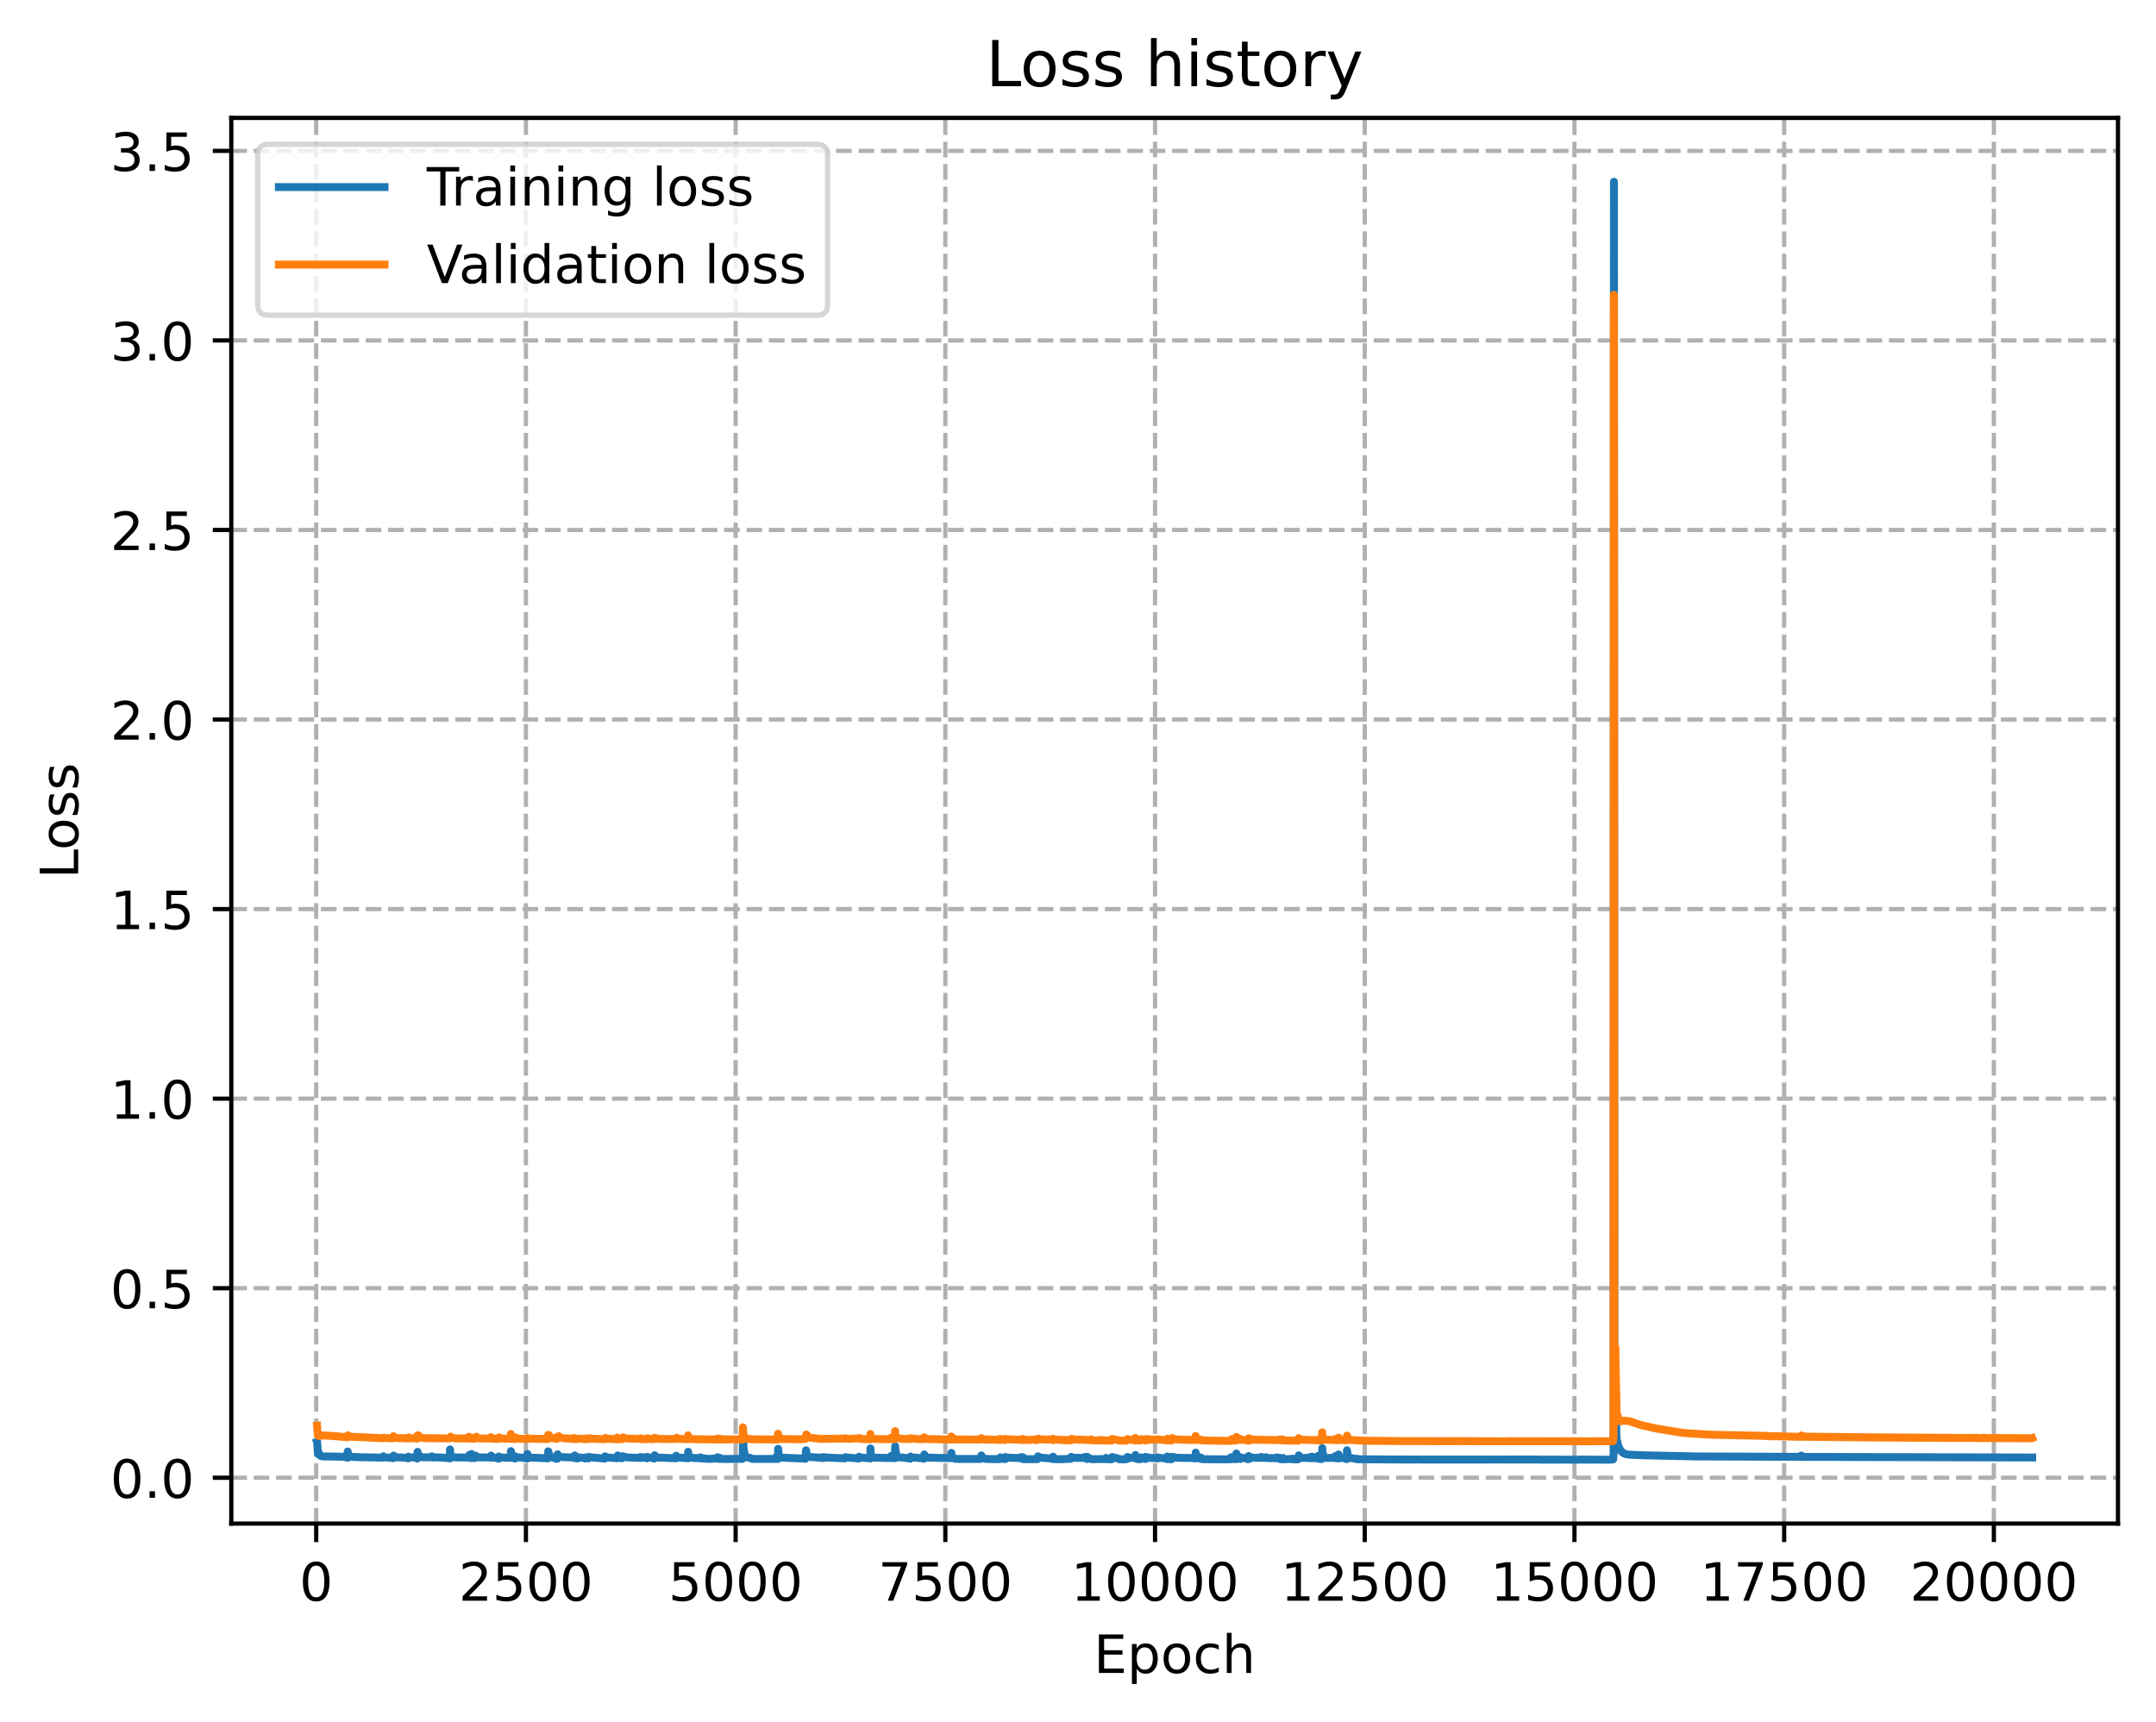 <?xml version="1.0" encoding="utf-8" standalone="no"?>
<!DOCTYPE svg PUBLIC "-//W3C//DTD SVG 1.1//EN"
  "http://www.w3.org/Graphics/SVG/1.1/DTD/svg11.dtd">
<!-- Created with matplotlib (https://matplotlib.org/) -->
<svg height="325.986pt" version="1.1" viewBox="0 0 408.101 325.986" width="408.101pt" xmlns="http://www.w3.org/2000/svg" xmlns:xlink="http://www.w3.org/1999/xlink">
 <defs>
  <style type="text/css">
*{stroke-linecap:butt;stroke-linejoin:round;}
  </style>
 </defs>
 <g id="figure_1">
  <g id="patch_1">
   <path d="M 0 325.986 
L 408.101 325.986 
L 408.101 0 
L 0 0 
z
" style="fill:#ffffff;"/>
  </g>
  <g id="axes_1">
   <g id="patch_2">
    <path d="M 43.781 288.43 
L 400.901 288.43 
L 400.901 22.318 
L 43.781 22.318 
z
" style="fill:#ffffff;"/>
   </g>
   <g id="matplotlib.axis_1">
    <g id="xtick_1">
     <g id="line2d_1">
      <path clip-path="url(#pd00c7fce66)" d="M 59.855 288.43 
L 59.855 22.318 
" style="fill:none;stroke:#b0b0b0;stroke-dasharray:2.96,1.28;stroke-dashoffset:0;stroke-width:0.8;"/>
     </g>
     <g id="line2d_2">
      <defs>
       <path d="M 0 0 
L 0 3.5 
" id="me93271bddc" style="stroke:#000000;stroke-width:0.8;"/>
      </defs>
      <g>
       <use style="stroke:#000000;stroke-width:0.8;" x="59.855" xlink:href="#me93271bddc" y="288.43"/>
      </g>
     </g>
     <g id="text_1">
      <!-- 0 -->
      <defs>
       <path d="M 31.781 66.406 
Q 24.172 66.406 20.328 58.906 
Q 16.5 51.422 16.5 36.375 
Q 16.5 21.391 20.328 13.891 
Q 24.172 6.391 31.781 6.391 
Q 39.453 6.391 43.281 13.891 
Q 47.125 21.391 47.125 36.375 
Q 47.125 51.422 43.281 58.906 
Q 39.453 66.406 31.781 66.406 
z
M 31.781 74.219 
Q 44.047 74.219 50.516 64.516 
Q 56.984 54.828 56.984 36.375 
Q 56.984 17.969 50.516 8.266 
Q 44.047 -1.422 31.781 -1.422 
Q 19.531 -1.422 13.062 8.266 
Q 6.594 17.969 6.594 36.375 
Q 6.594 54.828 13.062 64.516 
Q 19.531 74.219 31.781 74.219 
z
" id="DejaVuSans-48"/>
      </defs>
      <g transform="translate(56.674 303.029)scale(0.1 -0.1)">
       <use xlink:href="#DejaVuSans-48"/>
      </g>
     </g>
    </g>
    <g id="xtick_2">
     <g id="line2d_3">
      <path clip-path="url(#pd00c7fce66)" d="M 99.55 288.43 
L 99.55 22.318 
" style="fill:none;stroke:#b0b0b0;stroke-dasharray:2.96,1.28;stroke-dashoffset:0;stroke-width:0.8;"/>
     </g>
     <g id="line2d_4">
      <g>
       <use style="stroke:#000000;stroke-width:0.8;" x="99.55" xlink:href="#me93271bddc" y="288.43"/>
      </g>
     </g>
     <g id="text_2">
      <!-- 2500 -->
      <defs>
       <path d="M 19.188 8.297 
L 53.609 8.297 
L 53.609 0 
L 7.328 0 
L 7.328 8.297 
Q 12.938 14.109 22.625 23.891 
Q 32.328 33.688 34.812 36.531 
Q 39.547 41.844 41.422 45.531 
Q 43.312 49.219 43.312 52.781 
Q 43.312 58.594 39.234 62.25 
Q 35.156 65.922 28.609 65.922 
Q 23.969 65.922 18.812 64.312 
Q 13.672 62.703 7.812 59.422 
L 7.812 69.391 
Q 13.766 71.781 18.938 73 
Q 24.125 74.219 28.422 74.219 
Q 39.75 74.219 46.484 68.547 
Q 53.219 62.891 53.219 53.422 
Q 53.219 48.922 51.531 44.891 
Q 49.859 40.875 45.406 35.406 
Q 44.188 33.984 37.641 27.219 
Q 31.109 20.453 19.188 8.297 
z
" id="DejaVuSans-50"/>
       <path d="M 10.797 72.906 
L 49.516 72.906 
L 49.516 64.594 
L 19.828 64.594 
L 19.828 46.734 
Q 21.969 47.469 24.109 47.828 
Q 26.266 48.188 28.422 48.188 
Q 40.625 48.188 47.75 41.5 
Q 54.891 34.812 54.891 23.391 
Q 54.891 11.625 47.562 5.094 
Q 40.234 -1.422 26.906 -1.422 
Q 22.312 -1.422 17.547 -0.641 
Q 12.797 0.141 7.719 1.703 
L 7.719 11.625 
Q 12.109 9.234 16.797 8.062 
Q 21.484 6.891 26.703 6.891 
Q 35.156 6.891 40.078 11.328 
Q 45.016 15.766 45.016 23.391 
Q 45.016 31 40.078 35.438 
Q 35.156 39.891 26.703 39.891 
Q 22.75 39.891 18.812 39.016 
Q 14.891 38.141 10.797 36.281 
z
" id="DejaVuSans-53"/>
      </defs>
      <g transform="translate(86.825 303.029)scale(0.1 -0.1)">
       <use xlink:href="#DejaVuSans-50"/>
       <use x="63.623" xlink:href="#DejaVuSans-53"/>
       <use x="127.246" xlink:href="#DejaVuSans-48"/>
       <use x="190.869" xlink:href="#DejaVuSans-48"/>
      </g>
     </g>
    </g>
    <g id="xtick_3">
     <g id="line2d_5">
      <path clip-path="url(#pd00c7fce66)" d="M 139.244 288.43 
L 139.244 22.318 
" style="fill:none;stroke:#b0b0b0;stroke-dasharray:2.96,1.28;stroke-dashoffset:0;stroke-width:0.8;"/>
     </g>
     <g id="line2d_6">
      <g>
       <use style="stroke:#000000;stroke-width:0.8;" x="139.244" xlink:href="#me93271bddc" y="288.43"/>
      </g>
     </g>
     <g id="text_3">
      <!-- 5000 -->
      <g transform="translate(126.519 303.029)scale(0.1 -0.1)">
       <use xlink:href="#DejaVuSans-53"/>
       <use x="63.623" xlink:href="#DejaVuSans-48"/>
       <use x="127.246" xlink:href="#DejaVuSans-48"/>
       <use x="190.869" xlink:href="#DejaVuSans-48"/>
      </g>
     </g>
    </g>
    <g id="xtick_4">
     <g id="line2d_7">
      <path clip-path="url(#pd00c7fce66)" d="M 178.939 288.43 
L 178.939 22.318 
" style="fill:none;stroke:#b0b0b0;stroke-dasharray:2.96,1.28;stroke-dashoffset:0;stroke-width:0.8;"/>
     </g>
     <g id="line2d_8">
      <g>
       <use style="stroke:#000000;stroke-width:0.8;" x="178.939" xlink:href="#me93271bddc" y="288.43"/>
      </g>
     </g>
     <g id="text_4">
      <!-- 7500 -->
      <defs>
       <path d="M 8.203 72.906 
L 55.078 72.906 
L 55.078 68.703 
L 28.609 0 
L 18.312 0 
L 43.219 64.594 
L 8.203 64.594 
z
" id="DejaVuSans-55"/>
      </defs>
      <g transform="translate(166.214 303.029)scale(0.1 -0.1)">
       <use xlink:href="#DejaVuSans-55"/>
       <use x="63.623" xlink:href="#DejaVuSans-53"/>
       <use x="127.246" xlink:href="#DejaVuSans-48"/>
       <use x="190.869" xlink:href="#DejaVuSans-48"/>
      </g>
     </g>
    </g>
    <g id="xtick_5">
     <g id="line2d_9">
      <path clip-path="url(#pd00c7fce66)" d="M 218.634 288.43 
L 218.634 22.318 
" style="fill:none;stroke:#b0b0b0;stroke-dasharray:2.96,1.28;stroke-dashoffset:0;stroke-width:0.8;"/>
     </g>
     <g id="line2d_10">
      <g>
       <use style="stroke:#000000;stroke-width:0.8;" x="218.634" xlink:href="#me93271bddc" y="288.43"/>
      </g>
     </g>
     <g id="text_5">
      <!-- 10000 -->
      <defs>
       <path d="M 12.406 8.297 
L 28.516 8.297 
L 28.516 63.922 
L 10.984 60.406 
L 10.984 69.391 
L 28.422 72.906 
L 38.281 72.906 
L 38.281 8.297 
L 54.391 8.297 
L 54.391 0 
L 12.406 0 
z
" id="DejaVuSans-49"/>
      </defs>
      <g transform="translate(202.728 303.029)scale(0.1 -0.1)">
       <use xlink:href="#DejaVuSans-49"/>
       <use x="63.623" xlink:href="#DejaVuSans-48"/>
       <use x="127.246" xlink:href="#DejaVuSans-48"/>
       <use x="190.869" xlink:href="#DejaVuSans-48"/>
       <use x="254.492" xlink:href="#DejaVuSans-48"/>
      </g>
     </g>
    </g>
    <g id="xtick_6">
     <g id="line2d_11">
      <path clip-path="url(#pd00c7fce66)" d="M 258.328 288.43 
L 258.328 22.318 
" style="fill:none;stroke:#b0b0b0;stroke-dasharray:2.96,1.28;stroke-dashoffset:0;stroke-width:0.8;"/>
     </g>
     <g id="line2d_12">
      <g>
       <use style="stroke:#000000;stroke-width:0.8;" x="258.328" xlink:href="#me93271bddc" y="288.43"/>
      </g>
     </g>
     <g id="text_6">
      <!-- 12500 -->
      <g transform="translate(242.422 303.029)scale(0.1 -0.1)">
       <use xlink:href="#DejaVuSans-49"/>
       <use x="63.623" xlink:href="#DejaVuSans-50"/>
       <use x="127.246" xlink:href="#DejaVuSans-53"/>
       <use x="190.869" xlink:href="#DejaVuSans-48"/>
       <use x="254.492" xlink:href="#DejaVuSans-48"/>
      </g>
     </g>
    </g>
    <g id="xtick_7">
     <g id="line2d_13">
      <path clip-path="url(#pd00c7fce66)" d="M 298.023 288.43 
L 298.023 22.318 
" style="fill:none;stroke:#b0b0b0;stroke-dasharray:2.96,1.28;stroke-dashoffset:0;stroke-width:0.8;"/>
     </g>
     <g id="line2d_14">
      <g>
       <use style="stroke:#000000;stroke-width:0.8;" x="298.023" xlink:href="#me93271bddc" y="288.43"/>
      </g>
     </g>
     <g id="text_7">
      <!-- 15000 -->
      <g transform="translate(282.117 303.029)scale(0.1 -0.1)">
       <use xlink:href="#DejaVuSans-49"/>
       <use x="63.623" xlink:href="#DejaVuSans-53"/>
       <use x="127.246" xlink:href="#DejaVuSans-48"/>
       <use x="190.869" xlink:href="#DejaVuSans-48"/>
       <use x="254.492" xlink:href="#DejaVuSans-48"/>
      </g>
     </g>
    </g>
    <g id="xtick_8">
     <g id="line2d_15">
      <path clip-path="url(#pd00c7fce66)" d="M 337.718 288.43 
L 337.718 22.318 
" style="fill:none;stroke:#b0b0b0;stroke-dasharray:2.96,1.28;stroke-dashoffset:0;stroke-width:0.8;"/>
     </g>
     <g id="line2d_16">
      <g>
       <use style="stroke:#000000;stroke-width:0.8;" x="337.718" xlink:href="#me93271bddc" y="288.43"/>
      </g>
     </g>
     <g id="text_8">
      <!-- 17500 -->
      <g transform="translate(321.811 303.029)scale(0.1 -0.1)">
       <use xlink:href="#DejaVuSans-49"/>
       <use x="63.623" xlink:href="#DejaVuSans-55"/>
       <use x="127.246" xlink:href="#DejaVuSans-53"/>
       <use x="190.869" xlink:href="#DejaVuSans-48"/>
       <use x="254.492" xlink:href="#DejaVuSans-48"/>
      </g>
     </g>
    </g>
    <g id="xtick_9">
     <g id="line2d_17">
      <path clip-path="url(#pd00c7fce66)" d="M 377.412 288.43 
L 377.412 22.318 
" style="fill:none;stroke:#b0b0b0;stroke-dasharray:2.96,1.28;stroke-dashoffset:0;stroke-width:0.8;"/>
     </g>
     <g id="line2d_18">
      <g>
       <use style="stroke:#000000;stroke-width:0.8;" x="377.412" xlink:href="#me93271bddc" y="288.43"/>
      </g>
     </g>
     <g id="text_9">
      <!-- 20000 -->
      <g transform="translate(361.506 303.029)scale(0.1 -0.1)">
       <use xlink:href="#DejaVuSans-50"/>
       <use x="63.623" xlink:href="#DejaVuSans-48"/>
       <use x="127.246" xlink:href="#DejaVuSans-48"/>
       <use x="190.869" xlink:href="#DejaVuSans-48"/>
       <use x="254.492" xlink:href="#DejaVuSans-48"/>
      </g>
     </g>
    </g>
    <g id="text_10">
     <!-- Epoch -->
     <defs>
      <path d="M 9.812 72.906 
L 55.906 72.906 
L 55.906 64.594 
L 19.672 64.594 
L 19.672 43.016 
L 54.391 43.016 
L 54.391 34.719 
L 19.672 34.719 
L 19.672 8.297 
L 56.781 8.297 
L 56.781 0 
L 9.812 0 
z
" id="DejaVuSans-69"/>
      <path d="M 18.109 8.203 
L 18.109 -20.797 
L 9.078 -20.797 
L 9.078 54.688 
L 18.109 54.688 
L 18.109 46.391 
Q 20.953 51.266 25.266 53.625 
Q 29.594 56 35.594 56 
Q 45.562 56 51.781 48.094 
Q 58.016 40.188 58.016 27.297 
Q 58.016 14.406 51.781 6.484 
Q 45.562 -1.422 35.594 -1.422 
Q 29.594 -1.422 25.266 0.953 
Q 20.953 3.328 18.109 8.203 
z
M 48.688 27.297 
Q 48.688 37.203 44.609 42.844 
Q 40.531 48.484 33.406 48.484 
Q 26.266 48.484 22.188 42.844 
Q 18.109 37.203 18.109 27.297 
Q 18.109 17.391 22.188 11.75 
Q 26.266 6.109 33.406 6.109 
Q 40.531 6.109 44.609 11.75 
Q 48.688 17.391 48.688 27.297 
z
" id="DejaVuSans-112"/>
      <path d="M 30.609 48.391 
Q 23.391 48.391 19.188 42.75 
Q 14.984 37.109 14.984 27.297 
Q 14.984 17.484 19.156 11.844 
Q 23.344 6.203 30.609 6.203 
Q 37.797 6.203 41.984 11.859 
Q 46.188 17.531 46.188 27.297 
Q 46.188 37.016 41.984 42.703 
Q 37.797 48.391 30.609 48.391 
z
M 30.609 56 
Q 42.328 56 49.016 48.375 
Q 55.719 40.766 55.719 27.297 
Q 55.719 13.875 49.016 6.219 
Q 42.328 -1.422 30.609 -1.422 
Q 18.844 -1.422 12.172 6.219 
Q 5.516 13.875 5.516 27.297 
Q 5.516 40.766 12.172 48.375 
Q 18.844 56 30.609 56 
z
" id="DejaVuSans-111"/>
      <path d="M 48.781 52.594 
L 48.781 44.188 
Q 44.969 46.297 41.141 47.344 
Q 37.312 48.391 33.406 48.391 
Q 24.656 48.391 19.812 42.844 
Q 14.984 37.312 14.984 27.297 
Q 14.984 17.281 19.812 11.734 
Q 24.656 6.203 33.406 6.203 
Q 37.312 6.203 41.141 7.25 
Q 44.969 8.297 48.781 10.406 
L 48.781 2.094 
Q 45.016 0.344 40.984 -0.531 
Q 36.969 -1.422 32.422 -1.422 
Q 20.062 -1.422 12.781 6.344 
Q 5.516 14.109 5.516 27.297 
Q 5.516 40.672 12.859 48.328 
Q 20.219 56 33.016 56 
Q 37.156 56 41.109 55.141 
Q 45.062 54.297 48.781 52.594 
z
" id="DejaVuSans-99"/>
      <path d="M 54.891 33.016 
L 54.891 0 
L 45.906 0 
L 45.906 32.719 
Q 45.906 40.484 42.875 44.328 
Q 39.844 48.188 33.797 48.188 
Q 26.516 48.188 22.312 43.547 
Q 18.109 38.922 18.109 30.906 
L 18.109 0 
L 9.078 0 
L 9.078 75.984 
L 18.109 75.984 
L 18.109 46.188 
Q 21.344 51.125 25.703 53.562 
Q 30.078 56 35.797 56 
Q 45.219 56 50.047 50.172 
Q 54.891 44.344 54.891 33.016 
z
" id="DejaVuSans-104"/>
     </defs>
     <g transform="translate(207.03 316.707)scale(0.1 -0.1)">
      <use xlink:href="#DejaVuSans-69"/>
      <use x="63.184" xlink:href="#DejaVuSans-112"/>
      <use x="126.66" xlink:href="#DejaVuSans-111"/>
      <use x="187.842" xlink:href="#DejaVuSans-99"/>
      <use x="242.822" xlink:href="#DejaVuSans-104"/>
     </g>
    </g>
   </g>
   <g id="matplotlib.axis_2">
    <g id="ytick_1">
     <g id="line2d_19">
      <path clip-path="url(#pd00c7fce66)" d="M 43.781 279.752 
L 400.901 279.752 
" style="fill:none;stroke:#b0b0b0;stroke-dasharray:2.96,1.28;stroke-dashoffset:0;stroke-width:0.8;"/>
     </g>
     <g id="line2d_20">
      <defs>
       <path d="M 0 0 
L -3.5 0 
" id="m5e483bf1c9" style="stroke:#000000;stroke-width:0.8;"/>
      </defs>
      <g>
       <use style="stroke:#000000;stroke-width:0.8;" x="43.781" xlink:href="#m5e483bf1c9" y="279.752"/>
      </g>
     </g>
     <g id="text_11">
      <!-- 0.0 -->
      <defs>
       <path d="M 10.688 12.406 
L 21 12.406 
L 21 0 
L 10.688 0 
z
" id="DejaVuSans-46"/>
      </defs>
      <g transform="translate(20.878 283.552)scale(0.1 -0.1)">
       <use xlink:href="#DejaVuSans-48"/>
       <use x="63.623" xlink:href="#DejaVuSans-46"/>
       <use x="95.41" xlink:href="#DejaVuSans-48"/>
      </g>
     </g>
    </g>
    <g id="ytick_2">
     <g id="line2d_21">
      <path clip-path="url(#pd00c7fce66)" d="M 43.781 243.868 
L 400.901 243.868 
" style="fill:none;stroke:#b0b0b0;stroke-dasharray:2.96,1.28;stroke-dashoffset:0;stroke-width:0.8;"/>
     </g>
     <g id="line2d_22">
      <g>
       <use style="stroke:#000000;stroke-width:0.8;" x="43.781" xlink:href="#m5e483bf1c9" y="243.868"/>
      </g>
     </g>
     <g id="text_12">
      <!-- 0.5 -->
      <g transform="translate(20.878 247.667)scale(0.1 -0.1)">
       <use xlink:href="#DejaVuSans-48"/>
       <use x="63.623" xlink:href="#DejaVuSans-46"/>
       <use x="95.41" xlink:href="#DejaVuSans-53"/>
      </g>
     </g>
    </g>
    <g id="ytick_3">
     <g id="line2d_23">
      <path clip-path="url(#pd00c7fce66)" d="M 43.781 207.984 
L 400.901 207.984 
" style="fill:none;stroke:#b0b0b0;stroke-dasharray:2.96,1.28;stroke-dashoffset:0;stroke-width:0.8;"/>
     </g>
     <g id="line2d_24">
      <g>
       <use style="stroke:#000000;stroke-width:0.8;" x="43.781" xlink:href="#m5e483bf1c9" y="207.984"/>
      </g>
     </g>
     <g id="text_13">
      <!-- 1.0 -->
      <g transform="translate(20.878 211.783)scale(0.1 -0.1)">
       <use xlink:href="#DejaVuSans-49"/>
       <use x="63.623" xlink:href="#DejaVuSans-46"/>
       <use x="95.41" xlink:href="#DejaVuSans-48"/>
      </g>
     </g>
    </g>
    <g id="ytick_4">
     <g id="line2d_25">
      <path clip-path="url(#pd00c7fce66)" d="M 43.781 172.099 
L 400.901 172.099 
" style="fill:none;stroke:#b0b0b0;stroke-dasharray:2.96,1.28;stroke-dashoffset:0;stroke-width:0.8;"/>
     </g>
     <g id="line2d_26">
      <g>
       <use style="stroke:#000000;stroke-width:0.8;" x="43.781" xlink:href="#m5e483bf1c9" y="172.099"/>
      </g>
     </g>
     <g id="text_14">
      <!-- 1.5 -->
      <g transform="translate(20.878 175.898)scale(0.1 -0.1)">
       <use xlink:href="#DejaVuSans-49"/>
       <use x="63.623" xlink:href="#DejaVuSans-46"/>
       <use x="95.41" xlink:href="#DejaVuSans-53"/>
      </g>
     </g>
    </g>
    <g id="ytick_5">
     <g id="line2d_27">
      <path clip-path="url(#pd00c7fce66)" d="M 43.781 136.215 
L 400.901 136.215 
" style="fill:none;stroke:#b0b0b0;stroke-dasharray:2.96,1.28;stroke-dashoffset:0;stroke-width:0.8;"/>
     </g>
     <g id="line2d_28">
      <g>
       <use style="stroke:#000000;stroke-width:0.8;" x="43.781" xlink:href="#m5e483bf1c9" y="136.215"/>
      </g>
     </g>
     <g id="text_15">
      <!-- 2.0 -->
      <g transform="translate(20.878 140.014)scale(0.1 -0.1)">
       <use xlink:href="#DejaVuSans-50"/>
       <use x="63.623" xlink:href="#DejaVuSans-46"/>
       <use x="95.41" xlink:href="#DejaVuSans-48"/>
      </g>
     </g>
    </g>
    <g id="ytick_6">
     <g id="line2d_29">
      <path clip-path="url(#pd00c7fce66)" d="M 43.781 100.33 
L 400.901 100.33 
" style="fill:none;stroke:#b0b0b0;stroke-dasharray:2.96,1.28;stroke-dashoffset:0;stroke-width:0.8;"/>
     </g>
     <g id="line2d_30">
      <g>
       <use style="stroke:#000000;stroke-width:0.8;" x="43.781" xlink:href="#m5e483bf1c9" y="100.33"/>
      </g>
     </g>
     <g id="text_16">
      <!-- 2.5 -->
      <g transform="translate(20.878 104.13)scale(0.1 -0.1)">
       <use xlink:href="#DejaVuSans-50"/>
       <use x="63.623" xlink:href="#DejaVuSans-46"/>
       <use x="95.41" xlink:href="#DejaVuSans-53"/>
      </g>
     </g>
    </g>
    <g id="ytick_7">
     <g id="line2d_31">
      <path clip-path="url(#pd00c7fce66)" d="M 43.781 64.446 
L 400.901 64.446 
" style="fill:none;stroke:#b0b0b0;stroke-dasharray:2.96,1.28;stroke-dashoffset:0;stroke-width:0.8;"/>
     </g>
     <g id="line2d_32">
      <g>
       <use style="stroke:#000000;stroke-width:0.8;" x="43.781" xlink:href="#m5e483bf1c9" y="64.446"/>
      </g>
     </g>
     <g id="text_17">
      <!-- 3.0 -->
      <defs>
       <path d="M 40.578 39.312 
Q 47.656 37.797 51.625 33 
Q 55.609 28.219 55.609 21.188 
Q 55.609 10.406 48.188 4.484 
Q 40.766 -1.422 27.094 -1.422 
Q 22.516 -1.422 17.656 -0.516 
Q 12.797 0.391 7.625 2.203 
L 7.625 11.719 
Q 11.719 9.328 16.594 8.109 
Q 21.484 6.891 26.812 6.891 
Q 36.078 6.891 40.938 10.547 
Q 45.797 14.203 45.797 21.188 
Q 45.797 27.641 41.281 31.266 
Q 36.766 34.906 28.719 34.906 
L 20.219 34.906 
L 20.219 43.016 
L 29.109 43.016 
Q 36.375 43.016 40.234 45.922 
Q 44.094 48.828 44.094 54.297 
Q 44.094 59.906 40.109 62.906 
Q 36.141 65.922 28.719 65.922 
Q 24.656 65.922 20.016 65.031 
Q 15.375 64.156 9.812 62.312 
L 9.812 71.094 
Q 15.438 72.656 20.344 73.438 
Q 25.25 74.219 29.594 74.219 
Q 40.828 74.219 47.359 69.109 
Q 53.906 64.016 53.906 55.328 
Q 53.906 49.266 50.438 45.094 
Q 46.969 40.922 40.578 39.312 
z
" id="DejaVuSans-51"/>
      </defs>
      <g transform="translate(20.878 68.245)scale(0.1 -0.1)">
       <use xlink:href="#DejaVuSans-51"/>
       <use x="63.623" xlink:href="#DejaVuSans-46"/>
       <use x="95.41" xlink:href="#DejaVuSans-48"/>
      </g>
     </g>
    </g>
    <g id="ytick_8">
     <g id="line2d_33">
      <path clip-path="url(#pd00c7fce66)" d="M 43.781 28.561 
L 400.901 28.561 
" style="fill:none;stroke:#b0b0b0;stroke-dasharray:2.96,1.28;stroke-dashoffset:0;stroke-width:0.8;"/>
     </g>
     <g id="line2d_34">
      <g>
       <use style="stroke:#000000;stroke-width:0.8;" x="43.781" xlink:href="#m5e483bf1c9" y="28.561"/>
      </g>
     </g>
     <g id="text_18">
      <!-- 3.5 -->
      <g transform="translate(20.878 32.361)scale(0.1 -0.1)">
       <use xlink:href="#DejaVuSans-51"/>
       <use x="63.623" xlink:href="#DejaVuSans-46"/>
       <use x="95.41" xlink:href="#DejaVuSans-53"/>
      </g>
     </g>
    </g>
    <g id="text_19">
     <!-- Loss -->
     <defs>
      <path d="M 9.812 72.906 
L 19.672 72.906 
L 19.672 8.297 
L 55.172 8.297 
L 55.172 0 
L 9.812 0 
z
" id="DejaVuSans-76"/>
      <path d="M 44.281 53.078 
L 44.281 44.578 
Q 40.484 46.531 36.375 47.5 
Q 32.281 48.484 27.875 48.484 
Q 21.188 48.484 17.844 46.438 
Q 14.5 44.391 14.5 40.281 
Q 14.5 37.156 16.891 35.375 
Q 19.281 33.594 26.516 31.984 
L 29.594 31.297 
Q 39.156 29.25 43.188 25.516 
Q 47.219 21.781 47.219 15.094 
Q 47.219 7.469 41.188 3.016 
Q 35.156 -1.422 24.609 -1.422 
Q 20.219 -1.422 15.453 -0.562 
Q 10.688 0.297 5.422 2 
L 5.422 11.281 
Q 10.406 8.688 15.234 7.391 
Q 20.062 6.109 24.812 6.109 
Q 31.156 6.109 34.562 8.281 
Q 37.984 10.453 37.984 14.406 
Q 37.984 18.062 35.516 20.016 
Q 33.062 21.969 24.703 23.781 
L 21.578 24.516 
Q 13.234 26.266 9.516 29.906 
Q 5.812 33.547 5.812 39.891 
Q 5.812 47.609 11.281 51.797 
Q 16.75 56 26.812 56 
Q 31.781 56 36.172 55.266 
Q 40.578 54.547 44.281 53.078 
z
" id="DejaVuSans-115"/>
     </defs>
     <g transform="translate(14.798 166.341)rotate(-90)scale(0.1 -0.1)">
      <use xlink:href="#DejaVuSans-76"/>
      <use x="53.963" xlink:href="#DejaVuSans-111"/>
      <use x="115.145" xlink:href="#DejaVuSans-115"/>
      <use x="167.244" xlink:href="#DejaVuSans-115"/>
     </g>
    </g>
   </g>
   <g id="line2d_35">
    <path clip-path="url(#pd00c7fce66)" d="M 60.014 272.916 
L 60.03 272.952 
L 60.189 275.263 
L 60.236 274.798 
L 60.284 275.162 
L 60.363 275.121 
L 60.411 275.383 
L 60.601 275.514 
L 60.776 275.649 
L 60.967 275.695 
L 61.411 275.712 
L 65.397 275.783 
L 65.524 275.905 
L 65.666 275.918 
L 65.794 275.974 
L 65.809 274.782 
L 65.905 275.199 
L 66.016 275.7 
L 66.032 275.509 
L 66.095 275.75 
L 66.111 275.632 
L 66.206 275.763 
L 66.238 275.754 
L 66.365 275.761 
L 66.905 275.82 
L 68.128 275.866 
L 72.557 275.942 
L 72.573 275.684 
L 72.669 275.884 
L 72.827 275.895 
L 74.018 275.963 
L 74.368 276.051 
L 74.495 275.662 
L 74.51 275.558 
L 74.542 275.817 
L 74.574 275.77 
L 74.717 275.854 
L 74.606 275.725 
L 74.733 275.831 
L 74.939 275.882 
L 75.257 275.891 
L 75.876 275.904 
L 77.226 276.027 
L 77.257 276.079 
L 77.289 275.754 
L 77.368 275.817 
L 77.607 275.891 
L 77.94 275.903 
L 78.083 275.897 
L 78.67 275.952 
L 78.956 276.081 
L 78.972 276.121 
L 79.036 274.852 
L 79.099 275.173 
L 79.226 275.771 
L 79.242 275.538 
L 79.337 275.688 
L 79.448 275.783 
L 79.464 275.633 
L 79.544 275.722 
L 79.623 275.819 
L 79.671 275.807 
L 79.766 275.82 
L 79.782 275.837 
L 80.004 275.863 
L 80.465 275.885 
L 81.608 275.865 
L 81.687 275.903 
L 81.735 275.695 
L 81.798 275.915 
L 81.862 275.88 
L 81.878 275.832 
L 81.894 275.912 
L 81.973 275.882 
L 82.116 275.942 
L 82.449 275.857 
L 82.624 275.885 
L 82.815 275.904 
L 83.593 275.924 
L 85.149 276.074 
L 85.165 276.096 
L 85.18 274.397 
L 85.276 275.738 
L 85.292 275.762 
L 85.307 275.561 
L 85.371 275.811 
L 85.403 275.751 
L 85.53 275.851 
L 85.641 275.845 
L 85.8 275.876 
L 86.133 275.895 
L 88.737 275.935 
L 88.864 275.402 
L 88.991 275.897 
L 89.07 275.882 
L 89.055 275.943 
L 89.102 275.912 
L 89.213 276.023 
L 89.261 275.264 
L 89.245 276.037 
L 89.356 275.803 
L 89.515 275.992 
L 89.61 275.964 
L 89.626 275.974 
L 89.833 276.027 
L 89.96 276.003 
L 90.055 275.57 
L 90.103 275.645 
L 90.15 275.841 
L 90.23 275.808 
L 90.658 275.899 
L 91.103 275.916 
L 92.913 275.889 
L 92.945 275.559 
L 93.008 275.977 
L 93.04 275.74 
L 93.151 275.906 
L 93.167 275.893 
L 93.85 275.994 
L 94.358 276.124 
L 94.374 276.149 
L 94.39 276.05 
L 94.437 275.718 
L 94.501 275.822 
L 94.517 275.798 
L 94.596 275.863 
L 94.882 275.913 
L 96.327 275.983 
L 96.66 275.96 
L 96.708 274.714 
L 96.787 275.359 
L 96.803 275.921 
L 96.898 275.795 
L 96.914 275.764 
L 96.93 275.973 
L 96.962 275.895 
L 96.994 275.841 
L 97.216 275.99 
L 97.343 276.015 
L 97.486 276.127 
L 97.502 276.024 
L 97.565 275.707 
L 97.613 275.776 
L 97.772 275.85 
L 99.677 276.061 
L 99.772 276.131 
L 99.82 275.239 
L 99.899 275.746 
L 100.026 275.886 
L 100.185 275.916 
L 100.344 275.931 
L 100.979 275.958 
L 103.726 276.07 
L 103.773 274.753 
L 103.837 275.662 
L 103.853 275.092 
L 103.916 275.71 
L 103.932 275.207 
L 103.948 275.808 
L 104.043 275.575 
L 104.17 275.831 
L 104.186 275.755 
L 104.266 275.858 
L 104.281 275.827 
L 104.44 275.879 
L 104.647 275.902 
L 105.091 276.085 
L 105.25 276.156 
L 105.345 275.914 
L 105.393 276.107 
L 105.456 276.165 
L 105.425 275.932 
L 105.472 276.052 
L 105.552 275.316 
L 105.599 275.39 
L 105.663 275.725 
L 105.726 275.655 
L 105.869 275.777 
L 105.996 275.788 
L 106.377 275.841 
L 107.838 275.9 
L 108.505 275.889 
L 108.521 275.75 
L 108.568 275.96 
L 108.6 275.958 
L 108.759 276.054 
L 108.775 275.995 
L 108.791 275.525 
L 108.87 276.019 
L 108.886 275.876 
L 109.092 276.006 
L 109.108 275.971 
L 109.188 276.012 
L 109.346 276.108 
L 109.394 275.866 
L 109.474 275.886 
L 109.696 275.902 
L 110.68 276.015 
L 110.791 276.118 
L 110.807 275.956 
L 110.918 275.891 
L 110.934 275.899 
L 111.395 276.094 
L 111.474 275.787 
L 111.554 275.864 
L 111.665 275.872 
L 112.379 275.936 
L 114.396 276.116 
L 114.475 276.122 
L 114.539 275.702 
L 114.602 275.845 
L 114.618 275.807 
L 114.681 275.881 
L 114.697 275.867 
L 114.888 275.926 
L 115.444 275.947 
L 116.857 276.061 
L 116.936 275.525 
L 116.968 275.603 
L 117.111 275.935 
L 117.317 275.98 
L 117.508 276.022 
L 117.73 276.056 
L 117.825 275.663 
L 117.857 275.716 
L 118.794 275.91 
L 121.112 275.992 
L 121.207 275.822 
L 121.223 275.999 
L 121.366 275.931 
L 121.382 275.885 
L 121.461 275.985 
L 121.572 275.968 
L 121.588 275.986 
L 121.858 275.904 
L 121.906 275.864 
L 121.953 275.923 
L 122.335 276.021 
L 122.477 276.079 
L 122.525 275.802 
L 122.604 275.857 
L 123.589 276.04 
L 123.795 276.124 
L 123.922 275.494 
L 123.938 275.564 
L 123.986 275.838 
L 124.065 275.778 
L 124.192 275.877 
L 124.415 275.922 
L 125.256 275.956 
L 127.987 276.064 
L 128.003 275.587 
L 128.098 275.726 
L 128.305 275.89 
L 128.86 275.951 
L 130.242 276.073 
L 130.258 274.834 
L 130.353 275.622 
L 130.48 275.938 
L 130.496 275.836 
L 130.543 275.965 
L 130.591 275.899 
L 130.718 275.95 
L 130.861 275.962 
L 131.115 275.985 
L 132.512 276.068 
L 132.56 275.892 
L 132.623 276.056 
L 132.719 276.073 
L 132.655 275.975 
L 132.735 276.054 
L 132.862 276.067 
L 133.147 276.124 
L 133.227 276.053 
L 133.259 276.097 
L 133.386 276.135 
L 133.719 276.157 
L 134.386 276.174 
L 135.751 276.098 
L 135.831 275.865 
L 135.878 275.956 
L 135.974 276.153 
L 136.005 276.147 
L 136.085 276.181 
L 136.101 276.155 
L 136.164 276.026 
L 136.212 276.08 
L 136.244 275.991 
L 136.339 276.159 
L 136.355 276.087 
L 136.402 276.192 
L 136.45 276.159 
L 136.688 276.166 
L 136.847 276.2 
L 137.069 276.204 
L 140.515 276.178 
L 140.594 275.68 
L 140.626 272.405 
L 140.705 273.11 
L 140.816 275.178 
L 140.832 274.855 
L 140.848 274.642 
L 140.88 275.651 
L 140.912 275.124 
L 141.023 275.816 
L 141.055 275.566 
L 141.134 275.807 
L 141.15 275.719 
L 141.229 275.859 
L 141.261 275.796 
L 141.34 275.873 
L 141.452 275.896 
L 141.626 275.937 
L 141.991 275.997 
L 142.372 276.174 
L 142.579 276.185 
L 143.039 276.195 
L 146.834 276.182 
L 146.898 275.851 
L 146.945 276.068 
L 146.993 276.019 
L 147.072 276.109 
L 147.136 276.124 
L 147.152 276.163 
L 147.215 276.206 
L 147.247 276.14 
L 147.295 274.28 
L 147.39 275.343 
L 147.453 275.91 
L 147.533 275.798 
L 147.628 275.83 
L 147.771 275.935 
L 147.914 275.929 
L 148.311 275.956 
L 152.217 276.123 
L 152.423 276.17 
L 152.487 276.103 
L 152.566 274.551 
L 152.614 274.704 
L 152.677 275.555 
L 152.741 275.463 
L 152.852 275.77 
L 152.884 275.751 
L 152.947 275.722 
L 152.995 275.772 
L 153.281 275.823 
L 155.424 275.969 
L 155.503 275.983 
L 155.519 275.881 
L 155.599 276.01 
L 155.615 275.937 
L 155.837 275.968 
L 155.9 276.028 
L 155.916 275.959 
L 155.964 275.834 
L 156.027 275.851 
L 156.17 275.898 
L 156.408 275.918 
L 156.901 275.943 
L 159.917 276.079 
L 160.013 275.857 
L 160.029 275.886 
L 160.219 275.903 
L 160.695 275.945 
L 162.601 276.111 
L 162.633 275.761 
L 162.712 275.818 
L 162.807 275.913 
L 162.998 275.93 
L 163.268 275.947 
L 164.713 276.074 
L 164.744 276.113 
L 164.76 274.205 
L 164.855 275.68 
L 164.903 275.648 
L 164.967 275.918 
L 164.982 275.802 
L 165.078 275.925 
L 165.094 275.842 
L 165.189 275.921 
L 165.205 275.873 
L 165.3 275.925 
L 165.427 275.924 
L 165.745 275.946 
L 167.777 276.005 
L 168.571 275.996 
L 168.666 275.628 
L 168.634 276.03 
L 168.698 275.703 
L 168.714 276.007 
L 168.809 275.923 
L 168.984 275.999 
L 169.095 276.001 
L 169.301 276.04 
L 169.397 276.052 
L 169.444 273.771 
L 169.524 275.244 
L 169.555 275.35 
L 169.587 274.94 
L 169.666 275.831 
L 169.698 275.787 
L 169.714 275.703 
L 169.793 275.862 
L 169.809 275.763 
L 169.921 275.871 
L 170.032 275.875 
L 170.873 275.927 
L 172.239 276.101 
L 172.286 276.158 
L 172.302 276.098 
L 172.35 275.741 
L 172.413 275.821 
L 172.54 275.899 
L 172.667 275.905 
L 172.858 275.929 
L 173.398 275.949 
L 174.811 276.111 
L 174.874 276.15 
L 174.89 276.121 
L 174.954 275.345 
L 175.033 275.647 
L 175.144 275.913 
L 175.192 275.853 
L 175.351 275.92 
L 175.494 275.913 
L 175.652 275.934 
L 178.272 276.005 
L 180.019 276.031 
L 180.082 275.046 
L 180.146 275.72 
L 180.209 275.661 
L 180.257 276.029 
L 180.273 275.793 
L 180.368 275.925 
L 180.4 276.018 
L 180.416 275.92 
L 180.543 276.042 
L 180.654 276.075 
L 180.781 276.169 
L 180.797 276.157 
L 180.971 276.171 
L 181.543 276.196 
L 185.592 276.196 
L 185.767 275.524 
L 185.798 275.763 
L 185.925 275.965 
L 185.941 275.854 
L 186.037 275.96 
L 186.56 276.189 
L 186.751 276.202 
L 188.99 276.23 
L 189.212 276.228 
L 189.339 275.89 
L 189.355 276.096 
L 189.45 276.002 
L 189.609 276.102 
L 189.673 276.144 
L 189.688 276.179 
L 190.228 276.188 
L 190.26 276.218 
L 190.276 276.116 
L 190.292 275.83 
L 190.387 275.889 
L 190.625 275.946 
L 192.531 276.008 
L 192.753 276.008 
L 192.959 275.946 
L 193.086 276.06 
L 193.229 275.889 
L 193.324 276.093 
L 193.309 275.845 
L 193.356 276.057 
L 193.388 276.037 
L 193.499 276.18 
L 193.594 276.211 
L 193.626 275.867 
L 193.753 276.184 
L 193.817 276.142 
L 193.864 276.167 
L 194.007 276.221 
L 194.134 276.233 
L 194.452 276.24 
L 195.897 276.233 
L 195.992 276.198 
L 196.008 276.229 
L 196.198 276.215 
L 196.325 276.206 
L 196.341 276.244 
L 196.373 276.187 
L 196.468 275.697 
L 196.484 275.899 
L 196.516 275.704 
L 196.595 275.753 
L 196.706 275.954 
L 196.802 275.912 
L 196.818 275.942 
L 197.151 275.968 
L 199.056 276.111 
L 199.215 276.192 
L 199.231 276.161 
L 199.342 275.76 
L 199.279 276.212 
L 199.39 275.975 
L 199.437 276.223 
L 199.517 276.216 
L 199.564 276.126 
L 199.549 276.229 
L 199.628 276.224 
L 199.676 276.19 
L 199.739 276.226 
L 200.295 276.249 
L 200.422 276.225 
L 200.581 276.248 
L 200.692 276.227 
L 200.708 276.238 
L 201.073 276.23 
L 202.692 276.156 
L 202.772 275.798 
L 202.819 275.904 
L 202.851 275.836 
L 203.058 275.959 
L 203.216 275.961 
L 203.566 275.986 
L 205.296 275.984 
L 205.344 275.813 
L 205.328 276.007 
L 205.392 275.872 
L 205.503 276.062 
L 205.519 275.984 
L 205.566 276.076 
L 205.598 276.076 
L 205.725 276.208 
L 205.741 276.141 
L 205.836 275.798 
L 205.852 275.96 
L 205.884 276.069 
L 205.931 275.964 
L 206.043 276.056 
L 206.059 276.013 
L 206.201 276.068 
L 206.313 276.095 
L 206.535 276.222 
L 206.694 276.243 
L 209.329 276.202 
L 209.361 275.999 
L 209.425 276.168 
L 209.456 276.078 
L 209.552 276.237 
L 209.568 276.166 
L 209.583 276.255 
L 209.647 276.213 
L 209.742 276.256 
L 209.758 276.23 
L 210.409 276.264 
L 210.473 276.17 
L 210.52 275.822 
L 210.584 275.907 
L 210.615 275.869 
L 210.695 275.96 
L 210.711 275.863 
L 210.806 275.916 
L 210.917 275.98 
L 211.012 275.979 
L 211.028 275.993 
L 211.362 276.007 
L 211.648 276.139 
L 211.806 276.234 
L 211.949 276.245 
L 212.235 276.253 
L 212.346 276.256 
L 212.695 276.27 
L 212.822 276.262 
L 213.283 276.219 
L 213.41 275.814 
L 213.68 275.986 
L 213.982 276.002 
L 214.887 275.932 
L 214.934 275.447 
L 214.982 276.105 
L 214.998 275.855 
L 215.045 276.149 
L 215.109 275.988 
L 215.125 275.935 
L 215.157 276.123 
L 215.188 276.11 
L 215.299 276.205 
L 215.442 276.221 
L 215.617 276.239 
L 215.95 276.207 
L 215.982 275.896 
L 216.062 275.93 
L 216.427 275.992 
L 216.728 276.057 
L 216.76 276.033 
L 216.808 276.2 
L 216.855 275.795 
L 216.935 275.915 
L 216.951 275.89 
L 216.967 275.945 
L 217.014 275.949 
L 217.173 276.002 
L 217.237 276.055 
L 217.252 275.922 
L 217.284 275.985 
L 217.379 275.893 
L 217.538 275.977 
L 217.633 275.967 
L 217.649 275.978 
L 217.792 275.992 
L 218.046 276.003 
L 219.094 276.056 
L 219.142 276.098 
L 219.158 276.045 
L 219.205 275.906 
L 219.285 275.936 
L 219.412 275.993 
L 219.539 275.99 
L 220.174 276.033 
L 220.825 276.164 
L 220.873 276.218 
L 220.904 276.152 
L 220.968 275.728 
L 221.015 275.795 
L 221.095 276.173 
L 221.127 276.155 
L 221.142 275.943 
L 221.158 276.172 
L 221.222 276.028 
L 221.301 276 
L 221.333 276.217 
L 221.349 276.148 
L 221.365 276.231 
L 221.444 276.216 
L 221.603 276.249 
L 221.762 276.241 
L 221.809 275.789 
L 221.873 275.828 
L 221.984 275.895 
L 222 275.876 
L 222.238 275.849 
L 222.365 275.935 
L 222.476 275.931 
L 222.683 275.958 
L 223.127 275.984 
L 225.557 276.015 
L 225.795 276.026 
L 226.303 276.107 
L 226.335 274.999 
L 226.414 275.938 
L 226.43 275.738 
L 226.446 276.02 
L 226.525 275.92 
L 226.557 275.984 
L 226.573 275.928 
L 226.652 276.019 
L 226.684 276.012 
L 226.7 275.977 
L 226.795 276.022 
L 227.033 276.071 
L 227.208 276.164 
L 227.255 275.893 
L 227.319 276.031 
L 227.43 276.21 
L 227.446 276.11 
L 227.541 276.201 
L 227.732 276.233 
L 227.891 276.236 
L 230.86 276.264 
L 231.225 276.27 
L 232.956 276.251 
L 233.019 275.866 
L 233.098 275.944 
L 233.226 276.053 
L 233.241 276.042 
L 233.384 276.086 
L 233.559 276.238 
L 233.575 276.221 
L 233.591 275.971 
L 233.686 276.038 
L 233.797 276.11 
L 233.972 276.236 
L 233.988 276.191 
L 234.019 275.159 
L 234.099 275.871 
L 234.115 275.652 
L 234.178 275.882 
L 234.21 275.857 
L 234.305 275.945 
L 234.321 275.922 
L 234.639 276.103 
L 234.734 276.207 
L 234.75 276.095 
L 234.766 275.848 
L 234.861 275.935 
L 235.496 276.029 
L 236.115 276.197 
L 236.163 276.065 
L 236.195 276.241 
L 236.306 275.677 
L 236.322 276.196 
L 236.369 275.64 
L 236.417 276.184 
L 236.433 275.804 
L 236.449 276.196 
L 236.528 275.854 
L 236.814 275.944 
L 236.83 275.914 
L 236.846 275.879 
L 236.893 275.952 
L 236.941 275.935 
L 237.417 275.962 
L 237.671 275.986 
L 238.116 275.953 
L 238.132 275.93 
L 238.211 275.992 
L 238.751 275.883 
L 238.767 275.805 
L 238.783 275.989 
L 238.862 275.846 
L 238.942 276.005 
L 238.989 275.995 
L 239.18 276.004 
L 239.481 275.901 
L 239.529 275.891 
L 239.593 276.013 
L 239.656 275.87 
L 239.704 275.907 
L 239.815 276.006 
L 239.926 275.995 
L 240.085 276.026 
L 241.101 276.036 
L 241.228 276.014 
L 241.276 276.046 
L 241.355 275.978 
L 241.45 276.053 
L 241.466 276.044 
L 241.593 276.061 
L 241.704 276.02 
L 241.72 275.899 
L 241.752 276.062 
L 241.8 275.919 
L 241.911 276.082 
L 241.927 276.071 
L 241.958 275.968 
L 242.038 275.996 
L 242.165 276.154 
L 242.197 275.97 
L 242.26 276.156 
L 242.339 276.232 
L 242.308 276.058 
L 242.371 276.204 
L 242.498 276.095 
L 242.514 276.063 
L 242.53 276.251 
L 242.578 276.169 
L 242.641 276.129 
L 242.673 276.245 
L 242.784 276.038 
L 242.736 276.258 
L 242.8 276.121 
L 242.848 276.25 
L 242.832 275.996 
L 242.911 276.149 
L 243.07 276.254 
L 244.689 276.182 
L 244.705 276.141 
L 244.753 276.275 
L 244.769 276.272 
L 244.991 276.267 
L 245.15 276.273 
L 245.372 276.281 
L 245.515 276.257 
L 245.547 276.276 
L 245.594 276.228 
L 245.626 276.113 
L 245.69 276.137 
L 245.706 276.264 
L 245.721 276.126 
L 245.737 276.227 
L 245.833 275.516 
L 245.848 275.784 
L 245.944 275.971 
L 245.88 275.575 
L 245.975 275.933 
L 246.007 275.857 
L 246.134 275.969 
L 246.245 275.968 
L 246.626 276.001 
L 247.547 275.995 
L 247.643 276.022 
L 247.658 276.003 
L 247.786 275.89 
L 247.913 276.029 
L 248.135 275.965 
L 248.167 276.041 
L 248.214 275.885 
L 248.23 276.025 
L 248.278 276.04 
L 248.341 275.751 
L 248.405 276.031 
L 248.452 275.996 
L 248.484 276.031 
L 248.548 275.923 
L 248.675 276.032 
L 248.802 276.012 
L 248.945 276.042 
L 249.183 276.03 
L 249.23 276.068 
L 249.294 275.971 
L 249.373 276.103 
L 249.405 276 
L 249.469 275.611 
L 249.437 276.122 
L 249.5 276.084 
L 249.516 276.033 
L 249.564 276.169 
L 249.596 276.128 
L 249.611 276.174 
L 249.627 275.762 
L 249.723 276.09 
L 249.802 276.038 
L 249.85 276.07 
L 249.993 276.097 
L 250.151 276.221 
L 250.167 276.187 
L 250.247 275.473 
L 250.294 274.148 
L 250.278 275.606 
L 250.358 275.008 
L 250.405 275.939 
L 250.469 275.384 
L 250.564 275.946 
L 250.596 275.944 
L 250.659 275.856 
L 250.644 275.974 
L 250.707 275.907 
L 250.802 275.979 
L 250.818 275.966 
L 250.929 275.977 
L 251.104 275.988 
L 251.358 276.004 
L 252.66 275.976 
L 252.755 275.654 
L 252.739 276.04 
L 252.771 275.812 
L 252.851 276.036 
L 252.803 275.717 
L 252.882 276.026 
L 252.898 275.883 
L 252.978 275.914 
L 253.105 276.057 
L 253.12 275.997 
L 253.2 276.026 
L 253.311 276.111 
L 253.327 276.1 
L 253.375 275.336 
L 253.438 275.794 
L 253.454 275.663 
L 253.517 275.971 
L 253.533 275.87 
L 253.549 275.831 
L 253.597 275.991 
L 253.613 275.884 
L 253.724 276.012 
L 253.74 275.932 
L 253.835 276.005 
L 253.962 276.023 
L 254.613 276.082 
L 254.883 276.221 
L 254.915 276.231 
L 254.931 276.136 
L 254.946 275.971 
L 254.962 274.554 
L 255.058 275.15 
L 255.185 276.001 
L 255.2 275.74 
L 255.296 275.85 
L 255.502 276.011 
L 255.74 276.031 
L 255.947 276.051 
L 256.868 276.236 
L 256.884 276.159 
L 256.979 276.244 
L 257.217 276.255 
L 261.647 276.276 
L 262.234 276.291 
L 266.521 276.302 
L 266.68 276.307 
L 266.902 276.314 
L 267.696 276.303 
L 268.474 276.291 
L 268.649 276.302 
L 268.887 276.316 
L 291.021 276.301 
L 291.227 276.319 
L 291.529 276.329 
L 291.91 276.325 
L 294.022 276.321 
L 294.212 276.328 
L 294.562 276.318 
L 295.403 276.324 
L 295.673 276.325 
L 296.308 276.328 
L 298.753 276.33 
L 299.42 276.301 
L 299.595 276.326 
L 302.231 276.321 
L 302.469 276.328 
L 302.993 276.329 
L 303.914 276.33 
L 304.549 276.33 
L 304.851 276.317 
L 305.343 276.284 
L 305.438 275.146 
L 305.502 34.414 
L 305.549 163.854 
L 305.581 266.654 
L 305.676 263.238 
L 305.708 269.744 
L 305.756 263.153 
L 305.787 259.461 
L 305.835 265.33 
L 305.851 263.867 
L 305.978 273.619 
L 306.01 272.171 
L 306.089 273.645 
L 306.137 273.627 
L 306.168 273.03 
L 306.2 273.647 
L 306.232 273.473 
L 306.359 273.881 
L 306.375 273.793 
L 306.407 274.001 
L 306.438 274.001 
L 306.597 274.32 
L 306.819 274.629 
L 307.137 274.976 
L 307.613 275.252 
L 308.328 275.378 
L 311.329 275.512 
L 321.316 275.72 
L 340.925 275.794 
L 340.973 275.549 
L 341.036 275.81 
L 341.29 275.791 
L 341.417 275.779 
L 341.576 275.812 
L 343.148 275.811 
L 344.863 275.816 
L 345.863 275.814 
L 346.593 275.811 
L 348.721 275.821 
L 350.626 275.832 
L 355.771 275.842 
L 361.392 275.856 
L 363.059 275.859 
L 366.377 275.87 
L 367.092 275.876 
L 384.669 275.916 
L 384.669 275.916 
" style="fill:none;stroke:#1f77b4;stroke-linecap:square;stroke-width:1.5;"/>
   </g>
   <g id="line2d_36">
    <path clip-path="url(#pd00c7fce66)" d="M 60.014 269.881 
L 60.157 271.767 
L 60.173 271.762 
L 60.22 271.343 
L 60.268 271.645 
L 60.395 271.84 
L 60.459 271.712 
L 60.506 271.836 
L 60.633 271.808 
L 60.919 271.753 
L 61.84 271.768 
L 64.19 271.942 
L 65.778 272.088 
L 65.857 271.732 
L 65.905 271.899 
L 65.921 271.908 
L 65.936 271.768 
L 65.952 271.958 
L 66.032 271.91 
L 66.095 271.846 
L 66.143 271.923 
L 66.238 271.9 
L 66.254 271.916 
L 66.381 271.988 
L 66.572 272.011 
L 69.636 272.112 
L 69.985 272.154 
L 70.906 272.2 
L 72.557 272.263 
L 72.685 272.167 
L 72.843 272.227 
L 73.066 272.245 
L 73.351 272.243 
L 74.225 272.297 
L 74.352 272.291 
L 74.479 271.884 
L 74.495 271.938 
L 74.685 272.133 
L 75.336 272.248 
L 75.781 272.253 
L 76.479 272.27 
L 76.606 272.272 
L 77.003 272.279 
L 77.241 272.324 
L 77.353 272.109 
L 77.368 272.128 
L 77.591 272.251 
L 78.385 272.294 
L 78.845 272.328 
L 78.972 272.36 
L 79.052 271.729 
L 79.083 271.777 
L 79.179 271.701 
L 79.21 272.039 
L 79.226 271.905 
L 79.306 272.086 
L 79.925 272.2 
L 80.179 272.238 
L 81.147 272.271 
L 85.149 272.298 
L 85.276 272.03 
L 85.323 271.962 
L 85.371 272.048 
L 85.514 272.15 
L 85.53 272.114 
L 85.609 272.205 
L 86.181 272.297 
L 88.721 272.32 
L 88.769 271.992 
L 88.848 272.153 
L 88.975 272.339 
L 89.086 272.354 
L 89.197 272.357 
L 89.277 272.157 
L 89.309 272.322 
L 89.436 272.365 
L 89.452 272.352 
L 89.817 272.364 
L 90.182 271.976 
L 90.198 272.105 
L 90.325 272.24 
L 90.357 272.225 
L 90.372 272.184 
L 90.452 272.27 
L 90.992 272.324 
L 92.913 272.311 
L 92.929 272.059 
L 92.945 272.348 
L 93.024 272.213 
L 93.135 272.355 
L 93.151 272.326 
L 93.802 272.386 
L 94.167 272.404 
L 94.374 272.367 
L 94.501 272.092 
L 94.898 272.331 
L 95.422 272.346 
L 96.644 272.355 
L 96.692 271.472 
L 96.771 272.078 
L 96.882 272.353 
L 96.898 272.343 
L 96.994 272.405 
L 96.93 272.316 
L 97.025 272.373 
L 97.152 272.403 
L 97.263 272.412 
L 97.438 272.433 
L 97.644 272.126 
L 97.66 272.138 
L 97.93 272.315 
L 98.216 272.36 
L 99.756 272.42 
L 99.836 272.232 
L 99.883 272.266 
L 100.217 272.358 
L 100.455 272.37 
L 101.471 272.381 
L 103.71 272.42 
L 103.757 271.644 
L 103.837 271.826 
L 103.916 271.662 
L 103.964 272.076 
L 103.98 271.977 
L 104.043 272.141 
L 104.059 272.098 
L 104.186 272.13 
L 104.202 272.105 
L 104.25 272.208 
L 105.123 272.337 
L 105.266 272.203 
L 105.329 272.372 
L 105.377 272.222 
L 105.409 272.388 
L 105.456 272.348 
L 105.583 271.945 
L 105.615 272.093 
L 105.679 271.996 
L 105.774 271.886 
L 105.79 271.977 
L 106.028 272.101 
L 106.234 272.184 
L 106.79 272.295 
L 108.457 272.364 
L 108.505 272.219 
L 108.568 272.293 
L 108.664 272.432 
L 108.695 272.407 
L 108.791 272.433 
L 108.807 272.249 
L 108.902 272.429 
L 109.14 272.432 
L 109.267 272.416 
L 109.791 272.342 
L 110.775 272.463 
L 110.903 272.314 
L 111.395 272.453 
L 111.522 272.271 
L 111.585 272.25 
L 111.633 272.318 
L 112.046 272.371 
L 113.427 272.415 
L 114.475 272.455 
L 114.602 272.217 
L 114.951 272.381 
L 115.301 272.391 
L 116.015 272.415 
L 116.841 272.484 
L 116.857 272.144 
L 116.952 272.221 
L 117.127 272.438 
L 117.428 272.427 
L 117.682 272.463 
L 117.968 272.096 
L 118.016 272.176 
L 118.54 272.318 
L 120.255 272.379 
L 120.556 272.375 
L 121.033 272.378 
L 121.191 272.28 
L 121.318 272.441 
L 121.398 272.348 
L 121.43 272.355 
L 121.572 272.438 
L 121.985 272.387 
L 122.16 272.434 
L 122.462 272.466 
L 122.589 272.28 
L 123.049 272.419 
L 123.621 272.458 
L 123.779 272.438 
L 123.859 272.191 
L 123.906 272.272 
L 123.97 272.297 
L 124.002 272.214 
L 124.557 272.388 
L 124.923 272.392 
L 126.209 272.423 
L 127.971 272.413 
L 128.114 272.175 
L 128.209 272.256 
L 128.416 272.376 
L 128.686 272.409 
L 130.226 272.439 
L 130.242 271.727 
L 130.337 272.262 
L 130.464 272.396 
L 130.48 272.341 
L 130.528 272.422 
L 130.575 272.406 
L 130.75 272.427 
L 131.988 272.457 
L 134.243 272.489 
L 134.481 272.496 
L 135.307 272.486 
L 135.497 272.491 
L 135.735 272.4 
L 135.751 272.496 
L 135.815 272.329 
L 135.799 272.509 
L 135.863 272.388 
L 135.942 272.512 
L 135.99 272.494 
L 136.101 272.37 
L 136.117 272.418 
L 136.132 272.513 
L 136.148 272.378 
L 136.228 272.482 
L 136.259 272.409 
L 136.291 272.52 
L 136.339 272.468 
L 136.371 272.44 
L 136.45 272.511 
L 136.529 272.4 
L 136.561 272.517 
L 136.688 272.469 
L 136.815 272.457 
L 136.831 272.487 
L 136.958 272.498 
L 137.196 272.489 
L 137.831 272.49 
L 138.562 272.487 
L 139.562 272.487 
L 139.784 272.495 
L 140.499 272.504 
L 140.515 272.559 
L 140.531 272.322 
L 140.562 272.325 
L 140.578 272.265 
L 140.61 270.214 
L 140.689 271.024 
L 140.801 272.162 
L 140.816 272.013 
L 140.832 271.857 
L 140.864 272.263 
L 140.896 271.925 
L 141.007 272.271 
L 141.086 272.179 
L 141.055 272.292 
L 141.102 272.244 
L 141.213 272.295 
L 141.293 272.3 
L 141.324 272.34 
L 142.198 272.47 
L 146.739 272.506 
L 146.755 272.525 
L 146.834 272.315 
L 146.818 272.531 
L 146.866 272.512 
L 146.898 272.417 
L 146.945 272.5 
L 146.961 272.399 
L 147.056 272.447 
L 147.231 272.522 
L 147.279 271.416 
L 147.374 271.897 
L 147.422 272.404 
L 147.501 272.271 
L 147.914 272.408 
L 148.168 272.414 
L 148.597 272.422 
L 151.486 272.47 
L 152.28 272.389 
L 152.375 272.233 
L 152.407 272.276 
L 152.471 272.374 
L 152.598 271.561 
L 152.661 271.95 
L 152.709 271.744 
L 152.725 271.648 
L 152.741 271.847 
L 152.788 271.735 
L 152.915 272.023 
L 153.011 272.001 
L 153.042 272.037 
L 153.153 272.105 
L 153.344 272.168 
L 155.265 272.393 
L 159.965 272.336 
L 160.044 272.265 
L 160.092 272.33 
L 160.521 272.396 
L 162.68 272.279 
L 162.712 272.24 
L 162.744 272.357 
L 162.918 272.416 
L 163.458 272.42 
L 164.03 272.439 
L 164.728 272.473 
L 164.744 271.476 
L 164.84 272.286 
L 164.871 272.3 
L 164.887 272.139 
L 164.951 272.361 
L 164.967 272.329 
L 165.062 272.374 
L 165.094 272.358 
L 165.3 272.391 
L 166.65 272.441 
L 168.555 272.437 
L 168.65 272.181 
L 168.587 272.443 
L 168.666 272.412 
L 169.19 272.464 
L 169.349 272.455 
L 169.397 272.425 
L 169.428 270.92 
L 169.508 272.203 
L 169.571 271.843 
L 169.587 272.241 
L 169.619 272.135 
L 169.635 272.028 
L 169.714 272.223 
L 169.825 272.18 
L 169.984 272.269 
L 170.968 272.404 
L 172.286 272.426 
L 172.302 272.259 
L 172.397 272.277 
L 173.795 272.444 
L 174.874 272.439 
L 174.938 272.077 
L 175.001 272.216 
L 175.097 272.371 
L 175.16 272.33 
L 175.255 272.371 
L 175.398 272.403 
L 176.097 272.428 
L 179.971 272.523 
L 180.066 271.937 
L 180.13 272.299 
L 180.193 272.282 
L 180.241 272.514 
L 180.257 272.37 
L 180.352 272.476 
L 180.749 272.518 
L 180.813 272.425 
L 180.86 272.462 
L 180.987 272.506 
L 181.241 272.5 
L 182.956 272.513 
L 183.988 272.515 
L 184.528 272.528 
L 184.671 272.51 
L 184.814 272.533 
L 184.957 272.506 
L 185.068 272.538 
L 185.195 272.508 
L 185.227 272.493 
L 185.322 272.54 
L 185.449 272.519 
L 185.64 272.419 
L 185.751 272.26 
L 185.846 272.452 
L 185.878 272.447 
L 186.052 272.468 
L 186.211 272.512 
L 186.354 272.535 
L 186.545 272.533 
L 186.608 272.461 
L 186.656 272.519 
L 186.815 272.516 
L 186.973 272.508 
L 187.132 272.52 
L 187.529 272.529 
L 189.085 272.575 
L 189.18 272.452 
L 189.196 272.551 
L 189.228 272.415 
L 189.291 272.603 
L 189.307 272.393 
L 189.403 272.507 
L 189.466 272.456 
L 189.546 272.549 
L 189.752 272.542 
L 189.784 272.435 
L 189.863 272.458 
L 189.974 272.58 
L 190.07 272.479 
L 190.085 272.529 
L 190.149 272.435 
L 190.181 272.573 
L 190.276 272.383 
L 190.26 272.604 
L 190.324 272.421 
L 190.482 272.453 
L 191.244 272.498 
L 192.118 272.531 
L 192.959 272.546 
L 193.102 272.58 
L 193.197 272.552 
L 193.213 272.568 
L 193.245 272.492 
L 193.277 272.597 
L 193.293 272.48 
L 193.388 272.597 
L 193.499 272.481 
L 193.42 272.612 
L 193.515 272.565 
L 193.594 272.412 
L 193.642 272.466 
L 193.769 272.605 
L 193.864 272.489 
L 193.896 272.575 
L 194.087 272.583 
L 194.198 272.559 
L 194.388 272.6 
L 194.801 272.597 
L 195.897 272.522 
L 195.913 272.516 
L 195.928 272.595 
L 195.992 272.524 
L 196.024 272.626 
L 196.135 272.554 
L 196.214 272.464 
L 196.262 272.624 
L 196.452 272.367 
L 196.484 272.398 
L 196.516 272.446 
L 196.579 272.375 
L 196.706 272.454 
L 197.294 272.49 
L 197.754 272.517 
L 199.168 272.516 
L 199.231 272.469 
L 199.279 272.515 
L 199.342 272.624 
L 199.326 272.37 
L 199.406 272.591 
L 199.469 272.622 
L 199.437 272.501 
L 199.485 272.515 
L 201.168 272.602 
L 201.311 272.583 
L 201.438 272.661 
L 201.565 272.591 
L 201.692 272.592 
L 201.708 272.644 
L 201.756 272.595 
L 201.819 272.665 
L 201.946 272.587 
L 202.216 272.657 
L 202.438 272.678 
L 202.645 272.493 
L 202.677 272.628 
L 202.708 272.666 
L 202.835 272.38 
L 202.946 272.471 
L 202.978 272.438 
L 203.185 272.485 
L 203.534 272.511 
L 205.058 272.567 
L 206.392 272.62 
L 206.503 272.62 
L 206.535 272.499 
L 206.614 272.615 
L 206.9 272.659 
L 207.218 272.668 
L 207.837 272.688 
L 208.297 272.621 
L 208.377 272.572 
L 208.424 272.699 
L 208.488 272.633 
L 208.535 272.661 
L 208.662 272.692 
L 208.837 272.645 
L 208.964 272.71 
L 208.98 272.702 
L 209.869 272.692 
L 210.012 272.714 
L 210.25 272.713 
L 210.473 272.693 
L 210.504 272.397 
L 210.6 272.43 
L 210.727 272.496 
L 210.838 272.488 
L 210.981 272.523 
L 211.124 272.542 
L 211.552 272.604 
L 211.759 272.71 
L 212.934 272.724 
L 213.188 272.732 
L 213.331 272.679 
L 213.41 272.421 
L 213.458 272.475 
L 213.664 272.526 
L 214.093 272.551 
L 214.823 272.66 
L 214.855 272.727 
L 214.887 272.622 
L 214.902 272.629 
L 214.918 272.22 
L 214.998 272.613 
L 215.029 272.654 
L 215.045 272.521 
L 215.093 272.563 
L 215.109 272.527 
L 215.141 272.68 
L 215.172 272.646 
L 215.347 272.689 
L 215.569 272.693 
L 215.982 272.681 
L 216.046 272.434 
L 216.109 272.448 
L 216.316 272.537 
L 216.601 272.593 
L 216.824 272.692 
L 216.903 272.421 
L 216.951 272.441 
L 217.03 272.447 
L 217.046 272.489 
L 217.221 272.62 
L 217.237 272.581 
L 217.364 272.442 
L 217.379 272.463 
L 217.57 272.484 
L 217.713 272.527 
L 217.856 272.536 
L 218.094 272.545 
L 219.237 272.48 
L 219.444 272.534 
L 219.618 272.556 
L 220.349 272.596 
L 220.936 272.674 
L 221 272.352 
L 221.047 272.634 
L 221.063 272.37 
L 221.111 272.663 
L 221.158 272.634 
L 221.19 272.507 
L 221.222 272.699 
L 221.254 272.593 
L 221.349 272.686 
L 221.365 272.663 
L 221.651 272.702 
L 221.746 272.701 
L 221.857 272.249 
L 221.873 272.274 
L 221.905 272.23 
L 221.952 272.348 
L 222.111 272.399 
L 222.222 272.403 
L 222.444 272.462 
L 222.651 272.48 
L 222.968 272.505 
L 223.762 272.546 
L 224.636 272.581 
L 224.779 272.559 
L 224.921 272.588 
L 225.033 272.572 
L 225.175 272.596 
L 225.318 272.571 
L 225.429 272.603 
L 225.541 272.573 
L 225.652 272.608 
L 225.763 272.579 
L 225.874 272.609 
L 225.985 272.579 
L 226.096 272.605 
L 226.239 272.559 
L 226.287 272.55 
L 226.319 271.841 
L 226.398 272.491 
L 226.43 272.479 
L 226.446 272.305 
L 226.493 272.564 
L 226.525 272.489 
L 226.541 272.592 
L 226.636 272.567 
L 226.763 272.578 
L 227.192 272.628 
L 227.208 272.538 
L 227.303 272.621 
L 227.367 272.657 
L 227.335 272.58 
L 227.382 272.626 
L 227.398 272.558 
L 227.414 272.667 
L 227.478 272.653 
L 227.621 272.684 
L 227.875 272.688 
L 230.574 272.754 
L 230.717 272.738 
L 230.86 272.76 
L 231.003 272.74 
L 231.146 272.763 
L 231.288 272.744 
L 231.431 272.766 
L 231.574 272.75 
L 231.717 272.768 
L 231.86 272.751 
L 232.003 272.773 
L 232.146 272.756 
L 232.289 272.776 
L 232.432 272.755 
L 232.575 272.778 
L 232.94 272.77 
L 233.083 272.441 
L 233.098 272.482 
L 233.194 272.589 
L 233.226 272.543 
L 233.416 272.613 
L 233.559 272.717 
L 233.591 272.51 
L 233.67 272.554 
L 233.781 272.634 
L 233.956 272.727 
L 233.972 272.695 
L 234.004 272.028 
L 234.099 272.048 
L 234.242 272.482 
L 234.273 272.391 
L 234.305 272.503 
L 234.353 272.436 
L 234.48 272.516 
L 234.496 272.476 
L 234.543 272.545 
L 234.591 272.535 
L 234.718 272.608 
L 234.766 272.404 
L 234.845 272.443 
L 234.956 272.488 
L 235.163 272.546 
L 235.512 272.591 
L 236.099 272.674 
L 236.195 272.674 
L 236.29 272.367 
L 236.226 272.706 
L 236.322 272.59 
L 236.353 272.286 
L 236.401 272.635 
L 236.417 272.4 
L 236.496 272.714 
L 236.512 272.447 
L 236.592 272.447 
L 236.608 272.417 
L 236.639 272.354 
L 236.703 272.431 
L 236.782 272.469 
L 236.814 272.44 
L 236.941 272.488 
L 237.116 272.518 
L 237.703 272.551 
L 237.925 272.563 
L 238.56 272.574 
L 238.846 272.564 
L 239.132 272.583 
L 240.863 272.614 
L 241.006 272.598 
L 241.164 272.613 
L 241.403 272.594 
L 241.546 272.614 
L 242.181 272.583 
L 242.197 272.513 
L 242.228 272.63 
L 242.292 272.574 
L 242.308 272.529 
L 242.339 272.663 
L 242.387 272.628 
L 242.419 272.593 
L 242.466 272.666 
L 242.482 272.528 
L 242.578 272.615 
L 242.673 272.677 
L 242.768 272.494 
L 242.784 272.55 
L 242.863 272.533 
L 242.895 272.688 
L 243.038 272.652 
L 243.102 272.699 
L 243.149 272.682 
L 243.356 272.707 
L 245.69 272.733 
L 245.817 272.256 
L 245.721 272.741 
L 245.864 272.283 
L 245.928 272.488 
L 245.975 272.481 
L 246.118 272.504 
L 246.372 272.554 
L 246.484 272.537 
L 246.499 272.559 
L 248.976 272.629 
L 249.373 272.669 
L 249.469 272.556 
L 249.484 272.639 
L 249.516 272.6 
L 249.596 272.706 
L 249.659 272.506 
L 249.707 272.605 
L 249.77 272.667 
L 249.818 272.647 
L 249.913 272.57 
L 249.961 272.659 
L 250.104 272.674 
L 250.167 272.72 
L 250.278 271.146 
L 250.294 272.243 
L 250.326 272.411 
L 250.342 271.819 
L 250.389 272.481 
L 250.421 272.362 
L 250.501 272.51 
L 250.453 272.268 
L 250.548 272.501 
L 250.564 272.384 
L 250.659 272.502 
L 250.818 272.489 
L 250.961 272.53 
L 251.231 272.558 
L 252.708 272.607 
L 252.724 272.632 
L 252.787 272.419 
L 252.835 272.626 
L 252.851 272.479 
L 252.946 272.628 
L 252.962 272.536 
L 253.057 272.636 
L 253.184 272.592 
L 253.263 272.642 
L 253.295 272.626 
L 253.311 272.608 
L 253.375 272.154 
L 253.422 272.5 
L 253.502 272.564 
L 253.486 272.415 
L 253.517 272.507 
L 253.533 272.485 
L 253.565 272.566 
L 253.644 272.612 
L 253.597 272.55 
L 253.676 272.587 
L 253.724 272.519 
L 253.787 272.545 
L 253.93 272.604 
L 254.184 272.612 
L 254.422 272.628 
L 254.835 272.653 
L 254.915 272.652 
L 254.978 271.776 
L 255.058 272.374 
L 255.169 272.588 
L 255.121 272.241 
L 255.2 272.571 
L 255.327 272.522 
L 255.343 272.579 
L 255.439 272.528 
L 255.645 272.593 
L 255.899 272.61 
L 256.677 272.656 
L 257.011 272.693 
L 257.931 272.731 
L 258.535 272.736 
L 258.741 272.751 
L 258.916 272.741 
L 259.091 272.758 
L 259.265 272.746 
L 259.44 272.764 
L 259.615 272.751 
L 259.757 272.768 
L 259.9 272.754 
L 260.043 272.772 
L 260.186 272.757 
L 260.329 272.776 
L 260.472 272.76 
L 260.615 272.779 
L 260.758 272.76 
L 260.901 272.781 
L 261.044 272.764 
L 261.186 272.784 
L 261.329 272.764 
L 261.472 272.788 
L 261.615 272.768 
L 261.758 272.79 
L 261.901 272.776 
L 262.044 272.794 
L 262.218 272.778 
L 262.361 272.796 
L 262.504 272.776 
L 262.647 272.798 
L 262.79 272.779 
L 262.933 272.8 
L 263.076 272.782 
L 263.219 272.802 
L 263.362 272.779 
L 263.505 272.804 
L 263.647 272.789 
L 263.79 272.805 
L 263.933 272.785 
L 264.076 272.807 
L 264.219 272.786 
L 264.362 272.81 
L 264.505 272.795 
L 264.648 272.809 
L 264.775 272.806 
L 265.235 272.818 
L 265.362 272.805 
L 265.537 272.817 
L 265.712 272.8 
L 265.855 272.819 
L 265.966 272.796 
L 265.982 272.82 
L 266.124 272.802 
L 266.267 272.821 
L 266.394 272.814 
L 266.823 272.822 
L 266.95 272.81 
L 267.141 272.821 
L 267.299 272.809 
L 267.474 272.82 
L 267.617 272.801 
L 267.76 272.823 
L 267.903 272.794 
L 268.014 272.824 
L 268.03 272.808 
L 268.173 272.824 
L 268.331 272.814 
L 268.554 272.82 
L 268.935 272.811 
L 269.094 272.828 
L 269.205 272.814 
L 269.729 272.826 
L 269.856 272.811 
L 269.999 272.827 
L 270.142 272.799 
L 270.253 272.823 
L 270.269 272.81 
L 270.411 272.83 
L 270.523 272.811 
L 270.538 272.822 
L 271.189 272.835 
L 271.269 272.809 
L 271.301 272.827 
L 271.428 272.812 
L 271.571 272.825 
L 275.381 272.834 
L 275.397 272.785 
L 275.492 272.825 
L 276.493 272.815 
L 276.636 272.835 
L 276.778 272.809 
L 276.906 272.839 
L 277.048 272.815 
L 277.191 272.841 
L 277.334 272.817 
L 277.477 272.841 
L 277.62 272.813 
L 277.763 272.843 
L 277.906 272.815 
L 278.049 272.829 
L 278.398 272.832 
L 279.303 272.822 
L 279.43 272.844 
L 279.589 272.834 
L 281.177 272.836 
L 281.335 272.843 
L 285.876 272.846 
L 286.004 272.8 
L 286.131 272.849 
L 286.289 272.84 
L 286.924 272.842 
L 287.099 272.832 
L 287.274 272.847 
L 287.433 272.822 
L 287.591 272.844 
L 287.941 272.819 
L 288.068 272.834 
L 288.195 272.834 
L 288.353 272.849 
L 288.48 272.833 
L 288.893 272.846 
L 289.02 272.837 
L 289.687 272.847 
L 289.83 272.828 
L 289.973 272.83 
L 290.227 272.835 
L 290.449 272.85 
L 290.56 272.837 
L 290.719 272.838 
L 290.894 272.844 
L 291.116 272.809 
L 291.243 272.842 
L 291.434 272.85 
L 291.561 272.832 
L 291.704 272.844 
L 295.324 272.835 
L 295.467 272.853 
L 295.594 272.832 
L 295.705 272.851 
L 295.784 272.816 
L 295.816 272.844 
L 296.054 272.849 
L 296.197 272.822 
L 296.308 272.847 
L 296.324 272.835 
L 296.626 272.851 
L 296.769 272.835 
L 296.943 272.842 
L 297.293 272.851 
L 297.404 272.828 
L 297.547 272.85 
L 297.705 272.815 
L 297.833 272.845 
L 298.071 272.84 
L 298.293 272.851 
L 298.42 272.839 
L 298.738 272.849 
L 298.944 272.829 
L 299.087 272.847 
L 301.326 272.854 
L 301.405 272.822 
L 301.437 272.842 
L 301.85 272.854 
L 301.929 272.826 
L 301.961 272.85 
L 302.135 272.835 
L 302.374 272.849 
L 302.532 272.829 
L 302.675 272.841 
L 302.929 272.849 
L 303.104 272.837 
L 303.31 272.852 
L 303.485 272.835 
L 303.676 272.848 
L 303.787 272.821 
L 303.803 272.842 
L 303.977 272.846 
L 304.152 272.83 
L 304.279 272.852 
L 304.454 272.826 
L 304.581 272.856 
L 304.66 272.827 
L 304.692 272.845 
L 305.263 272.812 
L 305.279 272.866 
L 305.343 272.772 
L 305.422 271.871 
L 305.486 55.824 
L 305.533 170.456 
L 305.565 264.962 
L 305.66 255.759 
L 305.708 261.539 
L 305.756 256.778 
L 305.771 255.088 
L 305.819 259.82 
L 305.835 259.458 
L 306.01 267.778 
L 306.137 268.786 
L 306.105 267.65 
L 306.153 268.759 
L 306.168 268.849 
L 306.184 268.529 
L 306.2 267.995 
L 306.264 268.971 
L 306.295 268.5 
L 306.311 268.326 
L 306.343 268.957 
L 306.359 269.027 
L 306.391 268.789 
L 306.407 268.564 
L 306.454 269.036 
L 306.502 268.746 
L 306.518 268.738 
L 306.565 269.047 
L 306.645 269.016 
L 306.661 269.047 
L 306.692 268.924 
L 306.708 268.881 
L 306.756 269.041 
L 306.804 268.921 
L 306.946 269.021 
L 307.073 268.963 
L 307.2 268.988 
L 307.216 268.971 
L 307.423 268.959 
L 308.391 269.038 
L 310.646 269.784 
L 313.583 270.447 
L 318.41 271.241 
L 319.665 271.354 
L 323.364 271.575 
L 324.587 271.623 
L 334.558 271.83 
L 334.637 271.9 
L 334.59 271.816 
L 334.669 271.893 
L 334.796 271.875 
L 335.225 271.905 
L 335.336 271.861 
L 335.447 271.908 
L 335.558 271.861 
L 335.669 271.91 
L 335.781 271.869 
L 335.892 271.914 
L 336.003 271.874 
L 336.114 271.916 
L 336.241 271.891 
L 336.4 271.913 
L 336.559 271.893 
L 336.702 271.907 
L 340.925 272.012 
L 340.973 271.748 
L 341.036 271.992 
L 341.084 271.824 
L 341.068 272.015 
L 341.147 271.958 
L 341.354 271.996 
L 341.433 271.922 
L 341.385 272.006 
L 341.465 271.941 
L 341.592 271.992 
L 341.703 271.943 
L 341.814 272.003 
L 341.941 271.976 
L 342.084 272.005 
L 342.195 271.97 
L 342.306 272.007 
L 342.418 271.973 
L 342.529 272.009 
L 342.64 271.975 
L 342.751 272.013 
L 342.862 271.977 
L 342.973 272.015 
L 343.084 271.98 
L 343.196 272.017 
L 343.307 271.982 
L 343.418 272.021 
L 343.529 271.987 
L 343.64 272.022 
L 343.751 271.988 
L 343.862 272.026 
L 343.974 271.99 
L 344.085 272.03 
L 344.196 271.987 
L 344.307 272.038 
L 344.386 271.969 
L 344.418 271.979 
L 344.545 272.032 
L 344.656 271.992 
L 344.767 272.021 
L 345.037 272.015 
L 345.18 272.044 
L 345.291 272.007 
L 345.403 272.045 
L 345.514 272.011 
L 345.657 272.044 
L 345.768 272.002 
L 345.879 272.048 
L 345.99 272.018 
L 346.101 272.053 
L 346.212 272.018 
L 346.323 272.047 
L 346.339 272.024 
L 346.482 272.05 
L 346.593 272.007 
L 346.705 272.07 
L 346.752 272.008 
L 346.816 272.027 
L 346.959 272.066 
L 347.07 272.028 
L 347.213 272.062 
L 347.324 272.027 
L 347.435 272.058 
L 347.578 272.024 
L 347.689 272.072 
L 347.8 272.033 
L 347.911 272.063 
L 347.927 272.039 
L 348.07 272.073 
L 348.181 272.015 
L 348.229 272.077 
L 348.292 272.061 
L 348.467 272.031 
L 348.578 272.068 
L 348.721 272.031 
L 348.832 272.081 
L 348.943 272.048 
L 349.054 272.081 
L 349.166 272.037 
L 349.277 272.075 
L 349.42 272.038 
L 349.531 272.085 
L 349.642 272.059 
L 349.785 272.091 
L 349.896 272.046 
L 350.007 272.09 
L 350.118 272.052 
L 350.229 272.083 
L 350.372 272.056 
L 350.483 272.09 
L 350.595 272.059 
L 350.706 272.09 
L 350.817 272.062 
L 350.928 272.094 
L 351.039 272.065 
L 351.15 272.098 
L 351.262 272.05 
L 351.373 272.102 
L 351.484 272.058 
L 351.595 272.105 
L 351.706 272.061 
L 351.817 272.107 
L 351.928 272.065 
L 352.04 272.11 
L 352.151 272.073 
L 352.294 272.105 
L 352.405 272.076 
L 352.516 272.109 
L 352.627 272.079 
L 352.738 272.113 
L 352.849 272.075 
L 352.96 272.115 
L 353.072 272.074 
L 353.183 272.117 
L 353.294 272.076 
L 353.405 272.111 
L 353.548 272.082 
L 353.659 272.119 
L 353.77 272.078 
L 353.881 272.123 
L 353.993 272.081 
L 354.104 272.122 
L 354.215 272.087 
L 354.326 272.126 
L 354.437 272.097 
L 354.548 272.131 
L 354.659 272.097 
L 354.771 272.134 
L 354.882 272.095 
L 354.993 272.133 
L 355.104 272.093 
L 355.215 272.132 
L 355.326 272.096 
L 355.437 272.133 
L 355.549 272.097 
L 355.66 272.135 
L 355.771 272.098 
L 355.882 272.138 
L 355.993 272.099 
L 356.104 272.139 
L 356.215 272.103 
L 356.327 272.142 
L 356.438 272.103 
L 356.549 272.148 
L 356.66 272.106 
L 356.771 272.146 
L 356.882 272.104 
L 356.993 272.144 
L 357.105 272.106 
L 357.216 272.148 
L 357.327 272.108 
L 357.438 272.149 
L 357.549 272.114 
L 357.66 272.15 
L 357.771 272.111 
L 357.883 272.152 
L 357.994 272.114 
L 358.105 272.155 
L 358.216 272.115 
L 358.327 272.155 
L 358.438 272.118 
L 358.549 272.157 
L 358.661 272.118 
L 358.772 272.16 
L 358.883 272.123 
L 358.994 272.161 
L 359.105 272.125 
L 359.216 272.164 
L 359.327 272.124 
L 359.439 272.163 
L 359.55 272.126 
L 359.661 272.165 
L 359.772 272.127 
L 359.883 272.166 
L 359.994 272.129 
L 360.105 272.168 
L 360.217 272.132 
L 360.328 272.169 
L 360.439 272.133 
L 360.55 272.171 
L 360.661 272.135 
L 360.772 272.171 
L 360.883 272.135 
L 360.995 272.175 
L 361.106 272.136 
L 361.217 272.175 
L 361.328 272.136 
L 361.439 272.178 
L 361.55 272.141 
L 361.662 272.177 
L 361.773 272.142 
L 361.884 272.18 
L 361.995 272.141 
L 362.106 272.183 
L 362.217 272.143 
L 362.328 272.184 
L 362.44 272.145 
L 362.551 272.186 
L 362.662 272.145 
L 362.773 272.187 
L 362.884 272.146 
L 362.995 272.189 
L 363.106 272.147 
L 363.218 272.191 
L 363.329 272.148 
L 363.44 272.192 
L 363.551 272.15 
L 363.662 272.193 
L 363.773 272.152 
L 363.884 272.189 
L 364.011 272.173 
L 364.218 272.205 
L 364.297 272.133 
L 364.329 272.142 
L 364.456 272.195 
L 364.567 272.157 
L 364.694 272.181 
L 365.552 272.172 
L 365.663 272.216 
L 365.71 272.139 
L 365.774 272.167 
L 365.901 272.204 
L 366.012 272.144 
L 366.123 272.204 
L 366.25 272.17 
L 366.361 272.207 
L 366.488 272.176 
L 366.6 272.213 
L 366.711 272.16 
L 366.822 272.206 
L 366.949 272.193 
L 367.441 272.214 
L 367.552 272.15 
L 367.632 272.215 
L 367.663 272.208 
L 367.822 272.188 
L 367.965 272.209 
L 368.108 272.178 
L 368.219 272.23 
L 368.235 272.165 
L 368.33 272.193 
L 368.473 272.213 
L 368.584 272.177 
L 368.616 272.164 
L 368.695 272.226 
L 368.807 272.195 
L 368.949 272.218 
L 369.061 272.189 
L 369.172 272.23 
L 369.219 272.166 
L 369.283 272.184 
L 369.41 272.208 
L 373.951 272.205 
L 374.014 272.167 
L 374.062 272.257 
L 374.078 272.196 
L 374.173 272.243 
L 374.284 272.218 
L 374.427 272.247 
L 374.538 272.224 
L 374.681 272.246 
L 374.824 272.221 
L 374.967 272.247 
L 375.11 272.222 
L 375.253 272.249 
L 375.364 272.209 
L 375.428 272.178 
L 375.475 272.263 
L 375.491 272.194 
L 375.586 272.246 
L 375.698 272.195 
L 375.777 272.251 
L 375.809 272.241 
L 376.19 272.219 
L 376.301 272.25 
L 376.444 272.226 
L 376.587 272.253 
L 376.73 272.23 
L 376.872 272.256 
L 376.984 272.228 
L 377.127 272.257 
L 377.269 272.228 
L 377.381 272.258 
L 377.492 272.229 
L 377.603 272.262 
L 377.714 272.185 
L 377.762 272.267 
L 377.825 272.249 
L 378.079 272.209 
L 378.19 272.261 
L 378.333 272.229 
L 378.444 272.272 
L 378.46 272.217 
L 378.556 272.247 
L 378.857 272.271 
L 378.968 272.238 
L 379.111 272.267 
L 379.222 272.241 
L 379.365 272.265 
L 379.508 272.238 
L 379.619 272.266 
L 379.635 272.24 
L 379.778 272.268 
L 379.889 272.223 
L 380 272.276 
L 380.112 272.248 
L 380.254 272.272 
L 380.366 272.248 
L 380.509 272.272 
L 380.62 272.239 
L 380.731 272.274 
L 380.842 272.24 
L 380.953 272.275 
L 381.064 272.243 
L 381.207 272.273 
L 381.318 272.229 
L 381.429 272.279 
L 381.541 272.233 
L 381.652 272.279 
L 381.763 272.238 
L 381.874 272.267 
L 381.89 272.259 
L 382.128 272.276 
L 382.271 272.245 
L 382.382 272.278 
L 382.525 272.246 
L 382.636 272.284 
L 382.747 272.265 
L 383.7 272.287 
L 383.811 272.251 
L 383.922 272.287 
L 384.033 272.252 
L 384.145 272.288 
L 384.256 272.255 
L 384.367 272.287 
L 384.478 272.252 
L 384.589 272.289 
L 384.669 272.256 
L 384.669 272.256 
" style="fill:none;stroke:#ff7f0e;stroke-linecap:square;stroke-width:1.5;"/>
   </g>
   <g id="patch_3">
    <path d="M 43.781 288.43 
L 43.781 22.318 
" style="fill:none;stroke:#000000;stroke-linecap:square;stroke-linejoin:miter;stroke-width:0.8;"/>
   </g>
   <g id="patch_4">
    <path d="M 400.901 288.43 
L 400.901 22.318 
" style="fill:none;stroke:#000000;stroke-linecap:square;stroke-linejoin:miter;stroke-width:0.8;"/>
   </g>
   <g id="patch_5">
    <path d="M 43.781 288.43 
L 400.901 288.43 
" style="fill:none;stroke:#000000;stroke-linecap:square;stroke-linejoin:miter;stroke-width:0.8;"/>
   </g>
   <g id="patch_6">
    <path d="M 43.781 22.318 
L 400.901 22.318 
" style="fill:none;stroke:#000000;stroke-linecap:square;stroke-linejoin:miter;stroke-width:0.8;"/>
   </g>
   <g id="text_20">
    <!-- Loss history -->
    <defs>
     <path id="DejaVuSans-32"/>
     <path d="M 9.422 54.688 
L 18.406 54.688 
L 18.406 0 
L 9.422 0 
z
M 9.422 75.984 
L 18.406 75.984 
L 18.406 64.594 
L 9.422 64.594 
z
" id="DejaVuSans-105"/>
     <path d="M 18.312 70.219 
L 18.312 54.688 
L 36.812 54.688 
L 36.812 47.703 
L 18.312 47.703 
L 18.312 18.016 
Q 18.312 11.328 20.141 9.422 
Q 21.969 7.516 27.594 7.516 
L 36.812 7.516 
L 36.812 0 
L 27.594 0 
Q 17.188 0 13.234 3.875 
Q 9.281 7.766 9.281 18.016 
L 9.281 47.703 
L 2.688 47.703 
L 2.688 54.688 
L 9.281 54.688 
L 9.281 70.219 
z
" id="DejaVuSans-116"/>
     <path d="M 41.109 46.297 
Q 39.594 47.172 37.812 47.578 
Q 36.031 48 33.891 48 
Q 26.266 48 22.188 43.047 
Q 18.109 38.094 18.109 28.812 
L 18.109 0 
L 9.078 0 
L 9.078 54.688 
L 18.109 54.688 
L 18.109 46.188 
Q 20.953 51.172 25.484 53.578 
Q 30.031 56 36.531 56 
Q 37.453 56 38.578 55.875 
Q 39.703 55.766 41.062 55.516 
z
" id="DejaVuSans-114"/>
     <path d="M 32.172 -5.078 
Q 28.375 -14.844 24.75 -17.812 
Q 21.141 -20.797 15.094 -20.797 
L 7.906 -20.797 
L 7.906 -13.281 
L 13.188 -13.281 
Q 16.891 -13.281 18.938 -11.516 
Q 21 -9.766 23.484 -3.219 
L 25.094 0.875 
L 2.984 54.688 
L 12.5 54.688 
L 29.594 11.922 
L 46.688 54.688 
L 56.203 54.688 
z
" id="DejaVuSans-121"/>
    </defs>
    <g transform="translate(186.637 16.318)scale(0.12 -0.12)">
     <use xlink:href="#DejaVuSans-76"/>
     <use x="53.963" xlink:href="#DejaVuSans-111"/>
     <use x="115.145" xlink:href="#DejaVuSans-115"/>
     <use x="167.244" xlink:href="#DejaVuSans-115"/>
     <use x="219.344" xlink:href="#DejaVuSans-32"/>
     <use x="251.131" xlink:href="#DejaVuSans-104"/>
     <use x="314.51" xlink:href="#DejaVuSans-105"/>
     <use x="342.293" xlink:href="#DejaVuSans-115"/>
     <use x="394.393" xlink:href="#DejaVuSans-116"/>
     <use x="433.602" xlink:href="#DejaVuSans-111"/>
     <use x="494.783" xlink:href="#DejaVuSans-114"/>
     <use x="535.896" xlink:href="#DejaVuSans-121"/>
    </g>
   </g>
   <g id="legend_1">
    <g id="patch_7">
     <path d="M 50.781 59.674 
L 154.656 59.674 
Q 156.656 59.674 156.656 57.674 
L 156.656 29.318 
Q 156.656 27.318 154.656 27.318 
L 50.781 27.318 
Q 48.781 27.318 48.781 29.318 
L 48.781 57.674 
Q 48.781 59.674 50.781 59.674 
z
" style="fill:#ffffff;opacity:0.8;stroke:#cccccc;stroke-linejoin:miter;"/>
    </g>
    <g id="line2d_37">
     <path d="M 52.781 35.417 
L 72.781 35.417 
" style="fill:none;stroke:#1f77b4;stroke-linecap:square;stroke-width:1.5;"/>
    </g>
    <g id="line2d_38"/>
    <g id="text_21">
     <!-- Training loss -->
     <defs>
      <path d="M -0.297 72.906 
L 61.375 72.906 
L 61.375 64.594 
L 35.5 64.594 
L 35.5 0 
L 25.594 0 
L 25.594 64.594 
L -0.297 64.594 
z
" id="DejaVuSans-84"/>
      <path d="M 34.281 27.484 
Q 23.391 27.484 19.188 25 
Q 14.984 22.516 14.984 16.5 
Q 14.984 11.719 18.141 8.906 
Q 21.297 6.109 26.703 6.109 
Q 34.188 6.109 38.703 11.406 
Q 43.219 16.703 43.219 25.484 
L 43.219 27.484 
z
M 52.203 31.203 
L 52.203 0 
L 43.219 0 
L 43.219 8.297 
Q 40.141 3.328 35.547 0.953 
Q 30.953 -1.422 24.312 -1.422 
Q 15.922 -1.422 10.953 3.297 
Q 6 8.016 6 15.922 
Q 6 25.141 12.172 29.828 
Q 18.359 34.516 30.609 34.516 
L 43.219 34.516 
L 43.219 35.406 
Q 43.219 41.609 39.141 45 
Q 35.062 48.391 27.688 48.391 
Q 23 48.391 18.547 47.266 
Q 14.109 46.141 10.016 43.891 
L 10.016 52.203 
Q 14.938 54.109 19.578 55.047 
Q 24.219 56 28.609 56 
Q 40.484 56 46.344 49.844 
Q 52.203 43.703 52.203 31.203 
z
" id="DejaVuSans-97"/>
      <path d="M 54.891 33.016 
L 54.891 0 
L 45.906 0 
L 45.906 32.719 
Q 45.906 40.484 42.875 44.328 
Q 39.844 48.188 33.797 48.188 
Q 26.516 48.188 22.312 43.547 
Q 18.109 38.922 18.109 30.906 
L 18.109 0 
L 9.078 0 
L 9.078 54.688 
L 18.109 54.688 
L 18.109 46.188 
Q 21.344 51.125 25.703 53.562 
Q 30.078 56 35.797 56 
Q 45.219 56 50.047 50.172 
Q 54.891 44.344 54.891 33.016 
z
" id="DejaVuSans-110"/>
      <path d="M 45.406 27.984 
Q 45.406 37.75 41.375 43.109 
Q 37.359 48.484 30.078 48.484 
Q 22.859 48.484 18.828 43.109 
Q 14.797 37.75 14.797 27.984 
Q 14.797 18.266 18.828 12.891 
Q 22.859 7.516 30.078 7.516 
Q 37.359 7.516 41.375 12.891 
Q 45.406 18.266 45.406 27.984 
z
M 54.391 6.781 
Q 54.391 -7.172 48.188 -13.984 
Q 42 -20.797 29.203 -20.797 
Q 24.469 -20.797 20.266 -20.094 
Q 16.062 -19.391 12.109 -17.922 
L 12.109 -9.188 
Q 16.062 -11.328 19.922 -12.344 
Q 23.781 -13.375 27.781 -13.375 
Q 36.625 -13.375 41.016 -8.766 
Q 45.406 -4.156 45.406 5.172 
L 45.406 9.625 
Q 42.625 4.781 38.281 2.391 
Q 33.938 0 27.875 0 
Q 17.828 0 11.672 7.656 
Q 5.516 15.328 5.516 27.984 
Q 5.516 40.672 11.672 48.328 
Q 17.828 56 27.875 56 
Q 33.938 56 38.281 53.609 
Q 42.625 51.219 45.406 46.391 
L 45.406 54.688 
L 54.391 54.688 
z
" id="DejaVuSans-103"/>
      <path d="M 9.422 75.984 
L 18.406 75.984 
L 18.406 0 
L 9.422 0 
z
" id="DejaVuSans-108"/>
     </defs>
     <g transform="translate(80.781 38.917)scale(0.1 -0.1)">
      <use xlink:href="#DejaVuSans-84"/>
      <use x="46.334" xlink:href="#DejaVuSans-114"/>
      <use x="87.447" xlink:href="#DejaVuSans-97"/>
      <use x="148.727" xlink:href="#DejaVuSans-105"/>
      <use x="176.51" xlink:href="#DejaVuSans-110"/>
      <use x="239.889" xlink:href="#DejaVuSans-105"/>
      <use x="267.672" xlink:href="#DejaVuSans-110"/>
      <use x="331.051" xlink:href="#DejaVuSans-103"/>
      <use x="394.527" xlink:href="#DejaVuSans-32"/>
      <use x="426.314" xlink:href="#DejaVuSans-108"/>
      <use x="454.098" xlink:href="#DejaVuSans-111"/>
      <use x="515.279" xlink:href="#DejaVuSans-115"/>
      <use x="567.379" xlink:href="#DejaVuSans-115"/>
     </g>
    </g>
    <g id="line2d_39">
     <path d="M 52.781 50.095 
L 72.781 50.095 
" style="fill:none;stroke:#ff7f0e;stroke-linecap:square;stroke-width:1.5;"/>
    </g>
    <g id="line2d_40"/>
    <g id="text_22">
     <!-- Validation loss -->
     <defs>
      <path d="M 28.609 0 
L 0.781 72.906 
L 11.078 72.906 
L 34.188 11.531 
L 57.328 72.906 
L 67.578 72.906 
L 39.797 0 
z
" id="DejaVuSans-86"/>
      <path d="M 45.406 46.391 
L 45.406 75.984 
L 54.391 75.984 
L 54.391 0 
L 45.406 0 
L 45.406 8.203 
Q 42.578 3.328 38.25 0.953 
Q 33.938 -1.422 27.875 -1.422 
Q 17.969 -1.422 11.734 6.484 
Q 5.516 14.406 5.516 27.297 
Q 5.516 40.188 11.734 48.094 
Q 17.969 56 27.875 56 
Q 33.938 56 38.25 53.625 
Q 42.578 51.266 45.406 46.391 
z
M 14.797 27.297 
Q 14.797 17.391 18.875 11.75 
Q 22.953 6.109 30.078 6.109 
Q 37.203 6.109 41.297 11.75 
Q 45.406 17.391 45.406 27.297 
Q 45.406 37.203 41.297 42.844 
Q 37.203 48.484 30.078 48.484 
Q 22.953 48.484 18.875 42.844 
Q 14.797 37.203 14.797 27.297 
z
" id="DejaVuSans-100"/>
     </defs>
     <g transform="translate(80.781 53.595)scale(0.1 -0.1)">
      <use xlink:href="#DejaVuSans-86"/>
      <use x="60.658" xlink:href="#DejaVuSans-97"/>
      <use x="121.938" xlink:href="#DejaVuSans-108"/>
      <use x="149.721" xlink:href="#DejaVuSans-105"/>
      <use x="177.504" xlink:href="#DejaVuSans-100"/>
      <use x="240.98" xlink:href="#DejaVuSans-97"/>
      <use x="302.26" xlink:href="#DejaVuSans-116"/>
      <use x="341.469" xlink:href="#DejaVuSans-105"/>
      <use x="369.252" xlink:href="#DejaVuSans-111"/>
      <use x="430.434" xlink:href="#DejaVuSans-110"/>
      <use x="493.812" xlink:href="#DejaVuSans-32"/>
      <use x="525.6" xlink:href="#DejaVuSans-108"/>
      <use x="553.383" xlink:href="#DejaVuSans-111"/>
      <use x="614.564" xlink:href="#DejaVuSans-115"/>
      <use x="666.664" xlink:href="#DejaVuSans-115"/>
     </g>
    </g>
   </g>
  </g>
 </g>
 <defs>
  <clipPath id="pd00c7fce66">
   <rect height="266.112" width="357.12" x="43.781" y="22.318"/>
  </clipPath>
 </defs>
</svg>
